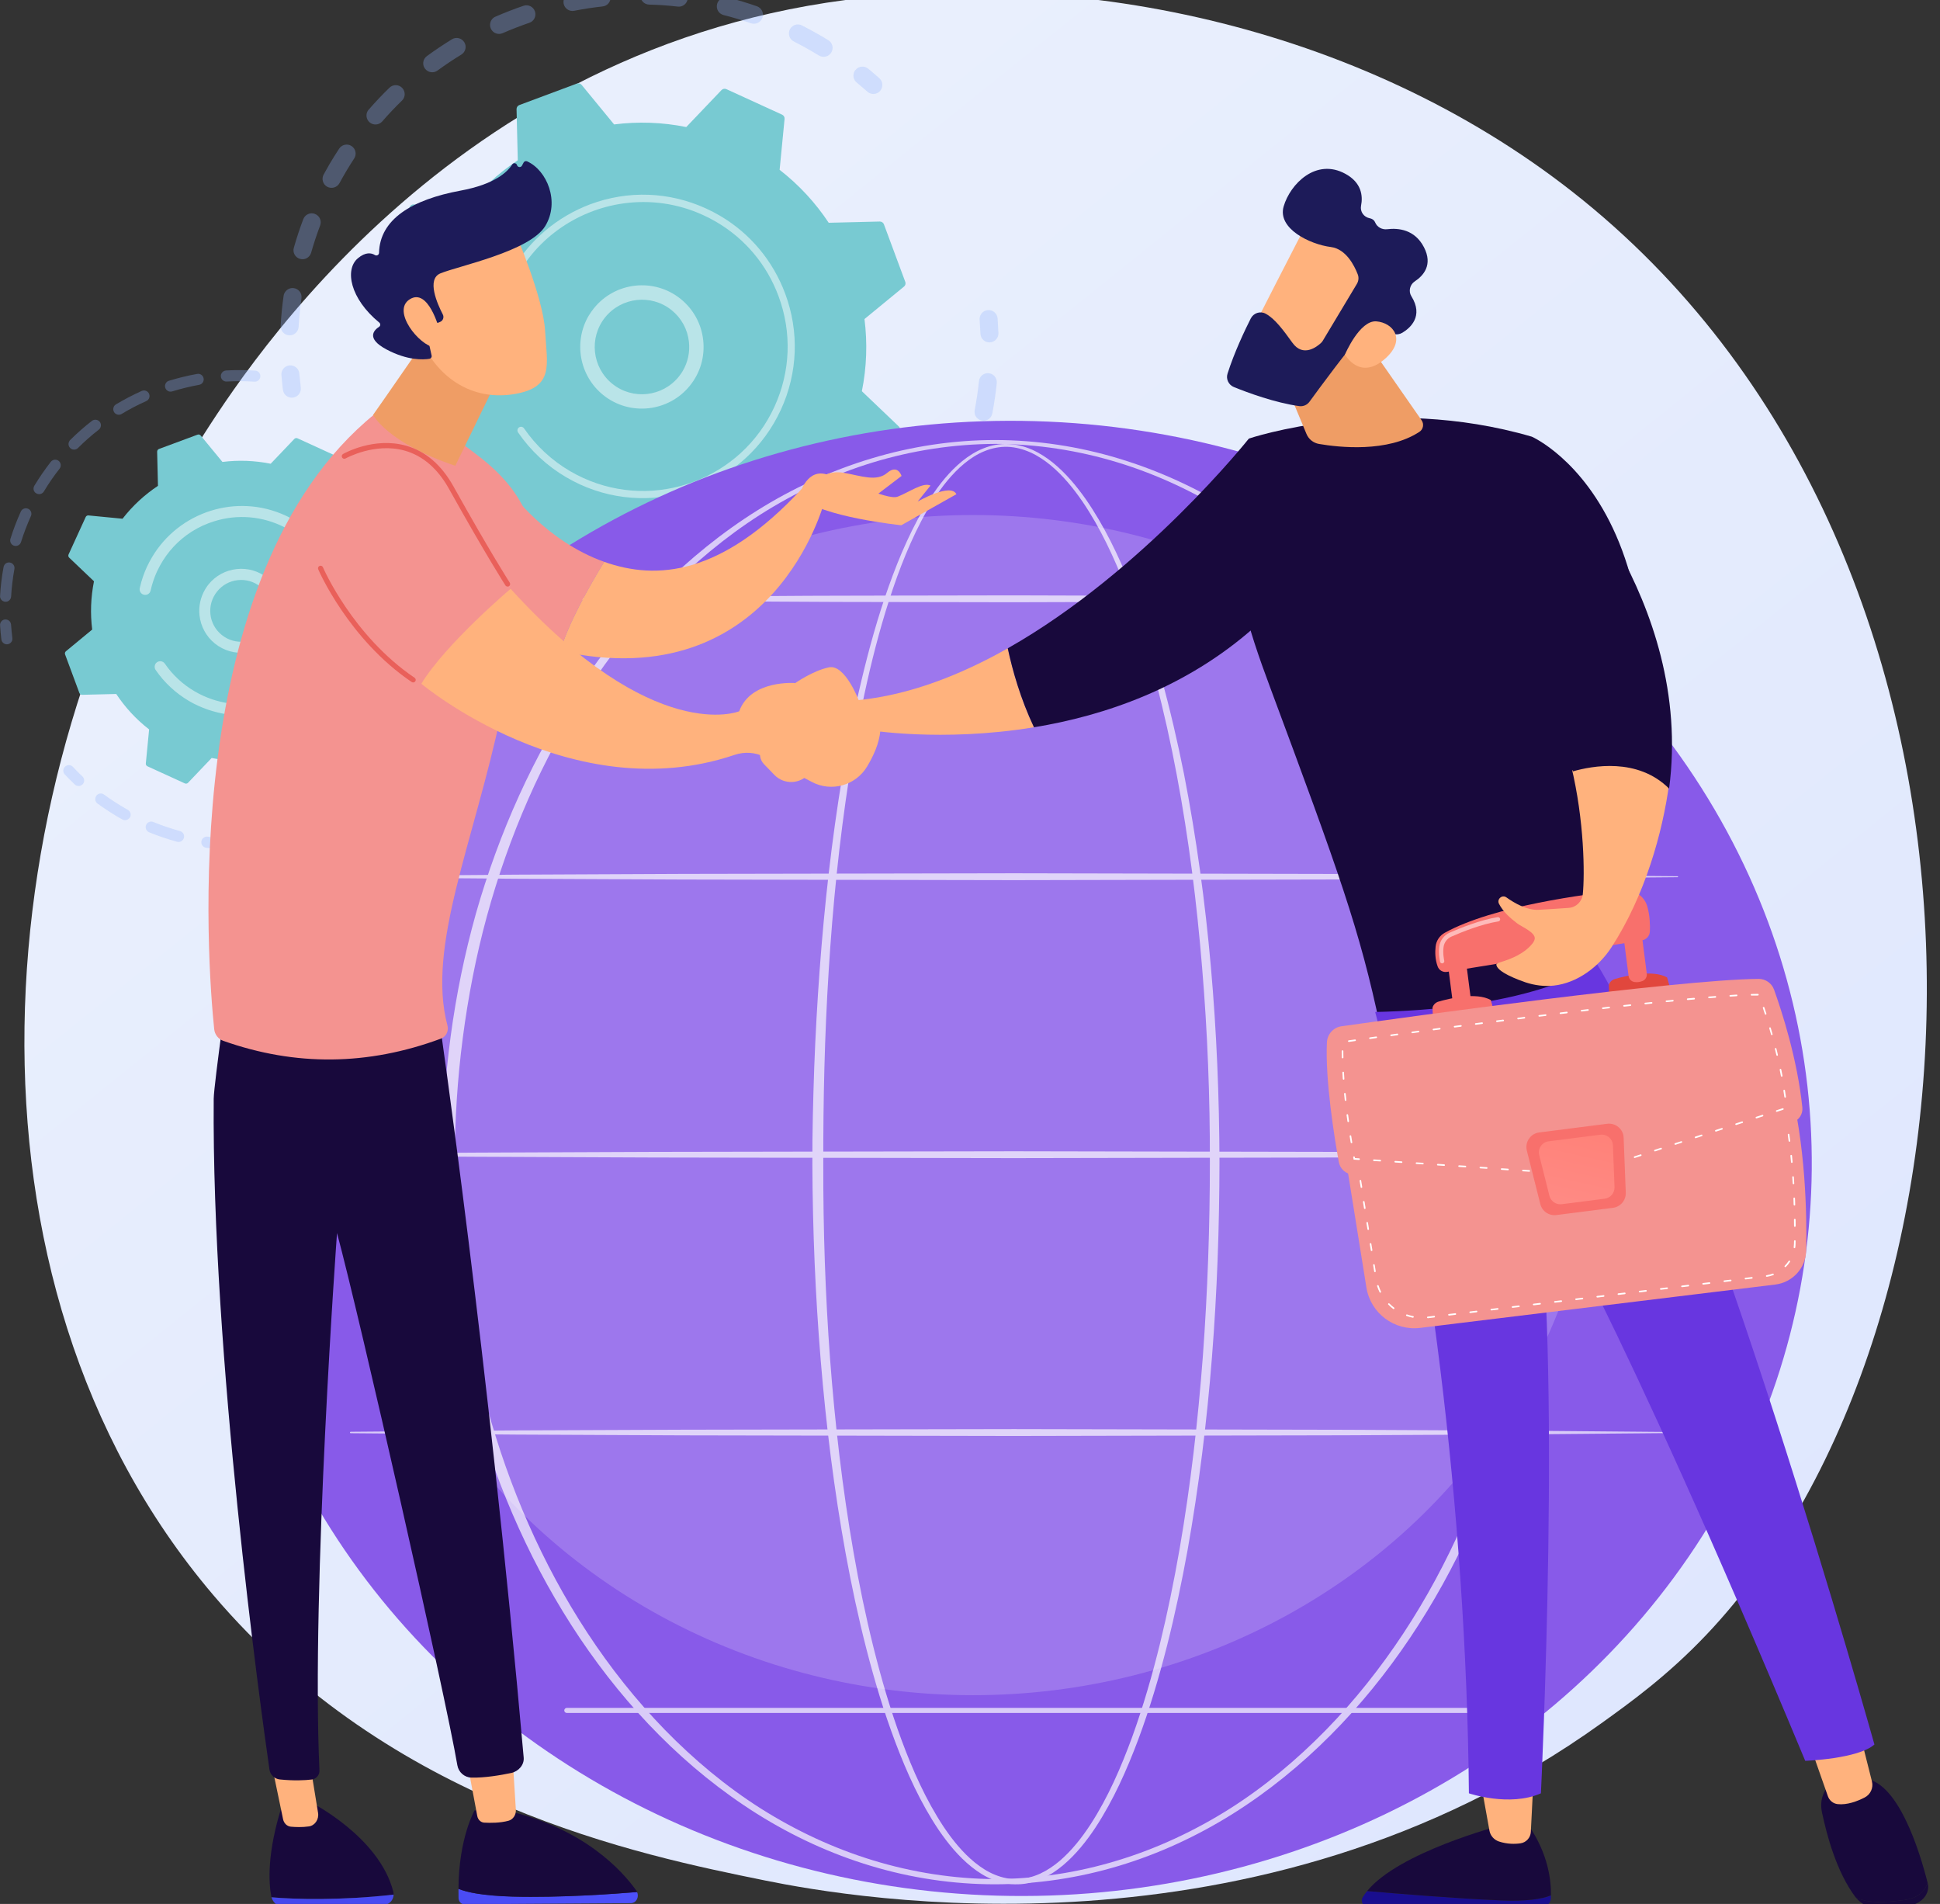<?xml version="1.0" encoding="utf-8"?>
<!-- Generator: Adobe Illustrator 23.1.0, SVG Export Plug-In . SVG Version: 6.00 Build 0)  -->
<svg version="1.1" xmlns="http://www.w3.org/2000/svg" xmlns:xlink="http://www.w3.org/1999/xlink" x="0px" y="0px"
	 viewBox="0 0 2825.8 2772.6" style="enable-background:new 0 0 2825.8 2772.6;" xml:space="preserve">
<rect x="0" y="0" width="2825.8" height="2772.6" fill="#333333" stroke="none"/>
<style type="text/css">
	.st0{display:none;}
	.st1{display:inline;}
	.st2{fill:#FFFFFF;}
	.st3{fill:url(#SVGID_1_);}
	.st4{opacity:0.3;}
	.st5{fill:#91B3FA;}
	.st6{fill:#78CAD2;}
	.st7{fill:#B9E4E8;}
	.st8{fill:#885AE9;}
	.st9{opacity:0.31;fill:#CDBAF6;}
	.st10{opacity:0.68;}
	.st11{fill:#FFB27D;}
	.st12{fill:#18093C;}
	.st13{fill:#EF9D65;}
	.st14{fill:#1D1B59;}
	.st15{fill:url(#SVGID_2_);}
	.st16{fill:#6836E0;}
	.st17{fill:#F49390;}
	.st18{fill:#F8706C;}
	.st19{fill:url(#SVGID_3_);}
	.st20{fill:url(#SVGID_4_);}
	.st21{fill:url(#SVGID_5_);}
	.st22{fill:url(#SVGID_6_);}
	.st23{fill:url(#SVGID_7_);}
	.st24{fill:url(#SVGID_8_);}
	.st25{fill:url(#SVGID_9_);}
	.st26{fill:#BDD0FB;}
	.st27{opacity:0.8;fill:#FFFFFF;}
	.st28{fill:url(#SVGID_10_);}
</style>
<g id="Background" class="st0">
	<g class="st1">
		<g>
			<rect x="-450.7" y="-474.5" class="st2" width="3710" height="3710"/>
		</g>
	</g>
</g>
<g id="Illustration">
	<g>
		<linearGradient id="SVGID_1_" gradientUnits="userSpaceOnUse" x1="3166.921" y1="3594.023" x2="689.673" y2="517.436">
			<stop  offset="0" style="stop-color:#DAE3FE"/>
			<stop  offset="1" style="stop-color:#E9EFFD"/>
		</linearGradient>
		<path class="st3" d="M2485.4,2380.7c-56.9,59.9-110.7,98.5-153.3,129.1c-500,358.8-1091.7,254.2-1217.4,228.7
			c-185.7-37.7-544.6-110.6-804.1-415.8C-82,1861-20.9,1133.6,283.7,653.5c55.7-87.8,349.9-575.3,948-653.5
			c361.9-47.3,783.8,48.1,1089.3,304.1C2962.3,841.4,2916.6,1926.8,2485.4,2380.7z"/>
		<g>
			<g>
				<g class="st4">
					<path class="st5" d="M617.9,906.1c4.3-5.8,12.5-7.1,18.3-2.8c11.3,8.3,23.2,16.3,35.2,23.7c6.1,3.7,8.1,11.7,4.5,17.8
						c0,0.1-0.1,0.1-0.1,0.2c-3.8,6.2-11.8,8.1-18,4.3c-12.7-7.8-25.2-16.2-37.1-24.9c-5.4-4-6.9-11.4-3.5-17.2
						C617.3,906.9,617.6,906.5,617.9,906.1z M732.5,958.9c12.9,5.7,26.2,10.8,39.5,15.4c6.8,2.3,10.5,9.8,8.2,16.6
						c-2.4,6.9-9.8,10.5-16.6,8.2c-14-4.8-28-10.2-41.6-16.2c-6.6-2.9-9.6-10.6-6.7-17.3c0.2-0.5,0.4-0.9,0.7-1.4
						C719.3,958.6,726.4,956.2,732.5,958.9z M838.7,991.9c13.8,2.6,27.9,4.7,42,6.1c7.2,0.7,12.4,7.2,11.7,14.4
						c-0.7,7.2-7.2,12.4-14.4,11.7c-14.8-1.5-29.6-3.7-44.2-6.5c-7.1-1.4-11.8-8.2-10.4-15.3c0.3-1.5,0.8-2.9,1.6-4.2
						C827.6,993.4,833.1,990.8,838.7,991.9z M949.5,1000.2c14.1-0.5,28.3-1.7,42.3-3.4c7.2-0.9,13.7,4.2,14.6,11.4
						c0.9,7.2-4.2,13.7-11.4,14.6c-14.7,1.8-29.7,3-44.5,3.6c-7.2,0.3-13.3-5.4-13.6-12.6c-0.1-2.6,0.6-5,1.8-7.1
						C940.9,1003,944.9,1000.4,949.5,1000.2z M1059.5,983.7c13.6-3.6,27.2-7.9,40.5-12.7c6.8-2.4,14.3,1.1,16.8,7.9
						c2.5,6.8-1.1,14.3-7.9,16.8c-14,5-28.3,9.5-42.6,13.3c-7,1.9-14.2-2.3-16-9.3c-0.9-3.5-0.4-7.1,1.4-10
						C1053.2,986.8,1056,984.6,1059.5,983.7z M1163,943.2c12.5-6.6,24.8-13.7,36.7-21.3c6.1-3.9,14.2-2.1,18.1,4
						c3.9,6.1,2.1,14.2-4,18.1c-12.5,8-25.5,15.5-38.6,22.4c-6.4,3.4-14.3,0.9-17.7-5.5c-2.2-4.2-1.9-9,0.3-12.7
						C1159,946.1,1160.8,944.4,1163,943.2z M1440.2,543.5c7.2,0.7,12.4,7.2,11.7,14.4c-1.5,14.7-3.7,29.6-6.5,44.2
						c-1.4,7.1-8.2,11.8-15.3,10.4c-7.1-1.4-11.8-8.2-10.4-15.3c2.7-13.9,4.8-28,6.2-42c0.2-1.9,0.8-3.7,1.7-5.3
						C1430,545.7,1434.9,543,1440.2,543.5z M1255,880.9c10.7-9.2,21.1-18.9,31-28.9c5.1-5.2,13.4-5.2,18.5-0.2
						c5.2,5.1,5.2,13.3,0.2,18.5c-10.4,10.6-21.4,20.8-32.6,30.5c-5.5,4.7-13.8,4.1-18.5-1.4c-3.7-4.4-4.1-10.5-1.4-15.1
						C1252.9,883,1253.8,881.8,1255,880.9z M1418.5,655.6c6.8,2.3,10.5,9.8,8.2,16.6c-4.8,14-10.3,28-16.2,41.6
						c-2.9,6.6-10.6,9.6-17.3,6.7c-6.6-2.9-9.6-10.6-6.7-17.3c5.7-12.9,10.9-26.2,15.4-39.5c0.3-0.8,0.7-1.6,1.1-2.4
						C1406,656.1,1412.5,653.6,1418.5,655.6z M1330.7,799.5c8.4-11.3,16.4-23.1,23.7-35.1c3.8-6.2,11.9-8.1,18-4.3
						c6.1,3.7,8,11.6,4.4,17.8c0,0.1-0.1,0.2-0.1,0.2c-7.8,12.6-16.2,25.1-25,37c-4.3,5.8-12.5,7-18.3,2.7c-5.4-4-6.9-11.4-3.5-17.1
						C1330.1,800.3,1330.4,799.9,1330.7,799.5z"/>
					<path class="st5" d="M1428.7,458c-1.3,2.2-2,4.9-1.8,7.6c0.5,6.7,0.9,13.6,1.2,20.4c0.3,7.2,6.3,12.9,13.6,12.6
						c7.2-0.3,12.9-6.3,12.6-13.6c-0.3-7.1-0.7-14.4-1.2-21.4c-0.6-7.2-6.9-12.6-14.1-12C1434.6,451.9,1430.8,454.4,1428.7,458z"/>
				</g>
				<g class="st4">
					<path class="st5" d="M1244.9,103.5c-3.2,5.5-2.1,12.6,3,16.7c5.2,4.3,10.4,8.8,15.5,13.3c5.4,4.8,13.7,4.4,18.5-1
						c4.8-5.4,4.4-13.7-1-18.5c-5.3-4.8-10.8-9.5-16.3-14c-5.6-4.6-13.8-3.8-18.4,1.8C1245.6,102.3,1245.2,102.9,1244.9,103.5z"/>
					<path class="st5" d="M494,216.5c4-6.1,12.1-7.8,18.1-3.8c6.1,4,7.7,12.1,3.8,18.1c-7.5,11.5-14.7,23.5-21.4,35.9
						c-3.4,6.3-11.4,8.7-17.8,5.3c-6.4-3.4-8.7-11.4-5.3-17.8c2.9-5.3,5.9-10.6,8.9-15.8C484.7,231,489.3,223.6,494,216.5z
						 M458.7,311.5c6.8,2.6,10.2,10.1,7.6,16.9c-4.9,13-9.3,26.3-13.1,39.6c-2,7-9.2,11-16.2,9c-7-2-11-9.2-9-16.2
						c4-14,8.6-28.1,13.8-41.7c0.3-0.7,0.6-1.4,1-2C445.9,311.7,452.6,309.2,458.7,311.5z M537.1,159.6c9.6-11,19.7-21.7,30.2-31.9
						c5.2-5,13.5-4.9,18.5,0.3c5,5.2,4.9,13.5-0.3,18.5c-10,9.7-19.6,19.8-28.7,30.3c-4.8,5.5-13,6-18.5,1.3
						c-4.8-4.2-5.8-11.2-2.7-16.5C536,160.9,536.5,160.2,537.1,159.6z M428,419.6c7.2,1,12.2,7.6,11.1,14.8
						c-1.9,13.7-3.3,27.7-4.1,41.5c-0.4,7.2-6.6,12.8-13.8,12.4c-7.2-0.4-12.8-6.6-12.4-13.8c0.8-14.6,2.2-29.3,4.3-43.7
						c0.2-1.7,0.8-3.4,1.7-4.8C417.5,421.5,422.6,418.8,428,419.6z M621.8,81.7c11.7-8.6,24-16.8,36.5-24.5c6.2-3.8,14.2-1.8,18,4.3
						c3.8,6.2,1.8,14.2-4.3,18c-11.8,7.2-23.5,15-34.7,23.2c-5.8,4.3-14,3-18.3-2.8c-3.2-4.3-3.3-10-0.7-14.4
						C619.1,84.1,620.3,82.8,621.8,81.7z M721.6,24.3c13.4-5.8,27.2-11.2,41-15.9c6.8-2.3,14.3,1.3,16.6,8.2
						c2.3,6.9-1.3,14.3-8.2,16.6c-13.1,4.5-26.2,9.6-38.9,15.1c-6.6,2.9-14.3-0.1-17.2-6.8c-1.7-4-1.3-8.4,0.7-11.9
						C716.9,27.4,718.9,25.4,721.6,24.3z M831.5-10c14.3-2.8,29-5,43.4-6.6c7.2-0.8,13.7,4.4,14.4,11.6c0.8,7.2-4.4,13.7-11.6,14.4
						c-13.8,1.5-27.7,3.6-41.3,6.3c-7.1,1.4-14-3.2-15.4-10.3c-0.6-3.3,0-6.5,1.6-9.1C824.5-6.9,827.7-9.3,831.5-10z M946.3-19.5
						c14.6,0.4,29.4,1.4,43.9,3.1c7.2,0.8,12.4,7.3,11.5,14.5c-0.8,7.2-7.3,12.4-14.5,11.5C973.4,8,959.4,7,945.5,6.7
						c-7.2-0.2-12.9-6.2-12.7-13.5c0.1-2.3,0.7-4.4,1.8-6.3C936.9-17,941.3-19.7,946.3-19.5z M1060.4-3.6
						c14.1,3.6,28.3,7.9,42.1,12.7c6.8,2.4,10.5,9.8,8.1,16.7c-2.4,6.8-9.8,10.4-16.7,8.1c-13.1-4.6-26.5-8.6-40-12
						c-7-1.8-11.2-8.9-9.4-15.9c0.3-1.2,0.8-2.4,1.4-3.4C1048.7-2.4,1054.6-5,1060.4-3.6z M1168.1,37c9.6,4.9,19.1,10.1,28.4,15.5
						c3.3,2,6.7,4,10,6c6.2,3.8,8.2,11.9,4.3,18c-3.8,6.2-11.9,8.1-18,4.3c-3.1-1.9-6.3-3.8-9.5-5.7c-8.8-5.2-17.9-10.1-27-14.7
						c-6.5-3.3-9-11.2-5.8-17.6c0.1-0.2,0.3-0.5,0.4-0.7C1154.4,36.1,1161.9,33.9,1168.1,37z"/>
					<path class="st5" d="M411.7,538.5c-1.3,2.2-2,4.9-1.8,7.7c0.6,7.1,1.3,14.3,2.2,21.4c0.9,7.2,7.4,12.3,14.6,11.4
						c7.2-0.9,12.3-7.4,11.4-14.6c-0.8-6.8-1.5-13.6-2.1-20.3c-0.6-7.2-6.9-12.6-14.1-12C417.5,532.4,413.8,535,411.7,538.5z"/>
				</g>
				<g>
					<path class="st6" d="M582.8,683.9c0.9,2.4,3.3,4,5.9,4l74.5-1.8c19.2,29,43.2,55.1,71.5,77.1l-7.2,74.1
						c-0.3,2.6,1.2,5.1,3.5,6.2l81.3,37.2c2.4,1.1,5.2,0.5,7-1.3l51.4-53.9c35.1,7.1,70.6,8.2,105.1,3.8l47.3,57.6
						c1.7,2,4.4,2.8,6.9,1.8l83.8-31.1c2.4-0.9,4-3.3,4-5.9l-1.8-74.5c29-19.2,55.1-43.2,77.1-71.5l74.1,7.2
						c2.6,0.3,5.1-1.2,6.2-3.5l37.2-81.3c1.1-2.4,0.5-5.2-1.3-7l-53.9-51.4c7.1-35.1,8.2-70.6,3.8-105.1l57.6-47.3
						c2-1.7,2.8-4.4,1.8-6.9l-31.1-83.8c-0.9-2.4-3.3-4-5.9-4l-74.5,1.8c-19.2-29-43.2-55.1-71.5-77.1l7.2-74.1
						c0.3-2.6-1.2-5.1-3.5-6.2l-81.3-37.2c-2.4-1.1-5.2-0.5-7,1.3l-51.4,53.9c-35.1-7.1-70.6-8.2-105.1-3.8l-47.3-57.6
						c-1.7-2-4.4-2.8-6.9-1.9L756.4,153c-2.4,0.9-4,3.3-4,5.9l1.8,74.5c-29,19.2-55.1,43.2-77.1,71.5l-74.1-7.2
						c-2.6-0.3-5.1,1.2-6.2,3.5l-37.2,81.3c-1.1,2.4-0.5,5.2,1.3,7l53.9,51.4c-7.1,35.1-8.2,70.6-3.8,105.1l-57.6,47.3
						c-2,1.7-2.8,4.4-1.9,6.9L582.8,683.9z"/>
					<g>
						<path class="st7" d="M865,449c31-38.6,87.7-44.8,126.3-13.8c18.7,15,30.4,36.4,33,60.3c2.6,23.8-4.2,47.3-19.3,66
							c-31,38.6-87.7,44.8-126.3,13.8c-35.1-28.2-43.4-77.7-21.3-115.4C859.7,456.1,862.2,452.5,865,449z M1003.5,497.8
							c-2-18.3-11-34.7-25.3-46.2c-29.6-23.8-73-19-96.8,10.6c-23.8,29.6-19,73,10.6,96.8c29.6,23.8,73,19,96.8-10.6
							c2.2-2.7,4.1-5.5,5.8-8.4C1002,527.3,1005.1,512.7,1003.5,497.8z"/>
					</g>
					<path class="st7" d="M746.5,392.6c-3.8,6.5-7.3,13.2-10.5,20.1l0,0c-1,2.2-2,4.4-2.9,6.6c-4.6,10.9-8.3,22.2-11.1,33.6
						c0,0.2-0.1,0.3-0.1,0.5c-0.1,0.4-0.2,0.9-0.3,1.3c-0.2,0.9-0.4,1.7-0.6,2.6c-0.5,2.3,0.6,4.5,2.5,5.6c0.5,0.3,1,0.5,1.5,0.6
						c2.8,0.6,5.6-1.2,6.2-4c3.2-14.5,8-28.8,14.3-42.5c31-67.8,93.8-111.2,162.7-120.8c38.3-5.3,78.5-0.2,116.2,17.1
						c6.6,3,13,6.4,19.2,10c41.6,24.4,73.4,62.1,90.4,108c19.6,52.7,17.5,109.8-5.9,160.9c-48.3,105.5-173.4,152-278.9,103.7
						c-6.5-3-12.8-6.3-19-9.9c-26.6-15.6-49.4-36.8-66.9-62.2c-0.5-0.7-1-1.2-1.7-1.6c-1.7-1-3.9-1-5.6,0.2c-2.4,1.6-3,4.9-1.4,7.3
						c18.3,26.7,42.3,49,70.2,65.3c6.4,3.8,13.1,7.2,19.9,10.4c110.7,50.7,242.1,1.8,292.8-108.9c24.6-53.6,26.8-113.6,6.2-168.9
						c-17.9-48.1-51.2-87.7-94.9-113.4c-6.5-3.8-13.2-7.3-20.2-10.5c-53.6-24.6-113.6-26.8-168.9-6.2
						C811.8,315.6,772.2,348.9,746.5,392.6z"/>
				</g>
			</g>
			<g>
				<g class="st4">
					<path class="st5" d="M93.3,1118.2c-1.8,3-1.4,7,1.1,9.6c4.7,5,9.6,9.9,14.6,14.6c3.2,3.1,8.4,2.9,11.4-0.3
						c3.1-3.2,2.9-8.4-0.3-11.4c-4.8-4.5-9.5-9.2-13.9-14c-3.1-3.3-8.2-3.4-11.4-0.3C94.1,1117,93.6,1117.6,93.3,1118.2z"/>
					<path class="st5" d="M140.3,1158.8c2.6-3.6,7.7-4.4,11.3-1.7c9.1,6.7,18.6,12.9,28.4,18.6c2.1,1.2,4.1,2.4,6.2,3.6
						c3.9,2.2,5.3,7.1,3.1,11c-2.2,3.6-7.1,5.3-11,3.1c-2.2-1.2-4.4-2.5-6.5-3.7c-10.2-6-20.2-12.6-29.7-19.5
						c-3.4-2.5-4.3-7.1-2.2-10.6C140,1159.2,140.2,1159,140.3,1158.8z M223.3,1197c12.7,5.2,25.7,9.6,38.9,13.2
						c4.3,1.2,6.9,5.6,5.7,9.9c-1.2,4.3-5.6,6.9-9.9,5.7c-13.8-3.7-27.5-8.4-40.8-13.8c-4.1-1.7-6.1-6.4-4.4-10.6
						c0.1-0.4,0.3-0.7,0.5-1C215.2,1197,219.5,1195.5,223.3,1197z M302.4,1218.4c13.5,1.9,27.3,3,41,3.2c4.5,0.1,8,3.8,8,8.2
						c-0.1,4.5-3.7,8-8.2,8c-14.3-0.2-28.8-1.4-43-3.3c-4.4-0.6-7.5-4.7-6.9-9.1c0.2-1.1,0.5-2.1,1-3
						C295.9,1219.6,299.1,1218,302.4,1218.4z M384.4,1219.7c13.6-1.5,27.2-3.8,40.5-6.9c4.4-1,8.7,1.7,9.7,6c1,4.3-1.7,8.7-6,9.7
						c-13.9,3.3-28.2,5.7-42.5,7.3c-4.4,0.5-8.4-2.7-8.9-7.2c-0.2-1.8,0.2-3.5,1.1-5C379.5,1221.5,381.8,1220,384.4,1219.7z
						 M464.2,1201c12.8-4.7,25.5-10.3,37.6-16.5c4-2,8.8-0.5,10.9,3.5c2,4,0.5,8.9-3.5,10.9c-12.7,6.6-26,12.4-39.4,17.3
						c-4.2,1.5-8.8-0.6-10.4-4.8c-0.9-2.4-0.6-4.9,0.6-6.9C461,1202.9,462.4,1201.6,464.2,1201z M537.1,1163.4
						c11.3-7.7,22.2-16.2,32.4-25.2c3.3-3,8.5-2.6,11.4,0.7c3,3.3,2.6,8.4-0.7,11.4c-10.7,9.5-22.1,18.4-34,26.4
						c-3.7,2.5-8.7,1.6-11.2-2.1c-1.8-2.7-1.8-6-0.3-8.7C535.3,1165,536.1,1164.1,537.1,1163.4z M598.5,1109.2
						c9-10.2,17.5-21.1,25.2-32.4c2.5-3.7,7.6-4.6,11.2-2.1c3.7,2.5,4.6,7.5,2.1,11.2c-8.1,11.8-17,23.3-26.5,34
						c-3,3.3-8.1,3.7-11.4,0.7c-2.9-2.6-3.5-6.9-1.6-10.1C597.9,1110,598.2,1109.6,598.5,1109.2z M671.8,999.1
						c4.2,1.6,6.3,6.2,4.8,10.4c-4.3,11.6-9.3,23.2-14.9,34.3c-0.8,1.7-1.7,3.4-2.6,5.1c-1.9,4-6.9,5.5-10.9,3.5
						c-4-2.1-5.5-6.9-3.5-10.9c0.8-1.6,1.6-3.2,2.4-4.8c5.3-10.7,10.1-21.7,14.2-32.8c0.2-0.5,0.4-0.9,0.6-1.3
						C664,999.3,668.1,997.8,671.8,999.1z"/>
				</g>
				<g class="st4">
					<path class="st5" d="M50,707.4c7.3-12.1,15.4-23.8,24-34.9c2.8-3.5,7.8-4.1,11.4-1.4c3.5,2.8,4.1,7.8,1.4,11.4
						c-8.3,10.5-16,21.7-22.9,33.2c-2.3,3.8-7.3,5.1-11.1,2.7C48.9,716.3,47.7,711.3,50,707.4C49.9,707.5,49.9,707.5,50,707.4z
						 M41,740.9c4.1,1.8,5.9,6.6,4,10.7c-5.5,12.3-10.4,25-14.4,37.8c-1.3,4.2-5.9,6.6-10.1,5.3c-4.3-1.3-6.6-5.9-5.3-10.1
						c4.2-13.4,9.3-26.8,15.1-39.6c0.1-0.3,0.3-0.5,0.4-0.8C32.7,740.7,37.2,739.2,41,740.9z M102.1,640.9c10-10,20.7-19.4,31.8-28
						c3.5-2.7,8.6-2.1,11.4,1.4c2.8,3.5,2.1,8.6-1.4,11.4c-10.6,8.2-20.8,17.2-30.3,26.7c-3.2,3.2-8.3,3.1-11.4,0
						c-2.7-2.7-3.1-6.7-1.3-9.8C101.2,641.9,101.6,641.4,102.1,640.9z M14.5,819.2c4.4,0.8,7.3,5,6.5,9.4c-2.4,13.2-4,26.7-4.8,40.1
						c-0.3,4.5-4.1,7.9-8.5,7.6c-4.5-0.3-7.9-4.1-7.6-8.5c0.8-14.1,2.5-28.2,5.1-42.1c0.2-1,0.5-1.8,1-2.6
						C7.7,820.2,11,818.6,14.5,819.2z M168.8,588.9c12.1-7.2,24.7-13.8,37.6-19.6c4.1-1.8,8.9,0,10.7,4.1c1.8,4.1,0,8.9-4.1,10.7
						c-12.3,5.5-24.3,11.7-35.8,18.7c-3.8,2.3-8.8,1.1-11.1-2.8c-1.6-2.6-1.5-5.8,0-8.3C166.7,590.6,167.6,589.6,168.8,588.9z
						 M246,554.5c13.5-4.1,27.3-7.5,41.2-10c4.4-0.8,8.6,2.1,9.4,6.5c0.8,4.4-2.1,8.6-6.5,9.4c-13.2,2.4-26.4,5.6-39.3,9.6
						c-4.3,1.3-8.8-1.1-10.1-5.4c-0.7-2.3-0.4-4.6,0.8-6.5C242.4,556.4,244,555.1,246,554.5z M329.3,539.5
						c14.1-0.8,28.4-0.7,42.4,0.2c4.5,0.3,7.8,4.1,7.5,8.6c-0.3,4.5-4.1,7.8-8.6,7.5c-13.4-0.9-27-0.9-40.4-0.2
						c-4.5,0.3-8.3-3.2-8.5-7.6c-0.1-1.7,0.3-3.2,1.1-4.5C324.1,541.2,326.5,539.7,329.3,539.5z"/>
					<path class="st5" d="M1.2,906c-0.8,1.3-1.2,2.9-1.1,4.6c0.4,6.9,1.1,13.8,1.9,20.6c0.6,4.4,4.6,7.6,9,7c4.4-0.6,7.6-4.6,7-9
						c-0.8-6.4-1.4-13.1-1.9-19.6c-0.3-4.5-4.1-7.8-8.6-7.5C4.9,902.1,2.5,903.7,1.2,906z"/>
				</g>
				<g>
					<path class="st6" d="M115.6,1009.1c0.6,1.6,2.2,2.7,3.9,2.7l49.8-1.2c12.9,19.4,28.9,36.9,47.9,51.6l-4.8,49.6
						c-0.2,1.7,0.8,3.4,2.4,4.1l54.4,24.9c1.6,0.7,3.5,0.4,4.7-0.9l34.4-36.1c23.5,4.7,47.2,5.5,70.3,2.6l31.7,38.5
						c1.1,1.4,3,1.8,4.6,1.2l56.1-20.8c1.6-0.6,2.7-2.2,2.7-3.9l-1.2-49.8c19.4-12.9,36.9-28.9,51.6-47.9l49.6,4.8
						c1.7,0.2,3.4-0.8,4.1-2.4l24.9-54.4c0.7-1.6,0.4-3.5-0.9-4.7l-36.1-34.4c4.7-23.5,5.5-47.2,2.6-70.3l38.5-31.7
						c1.3-1.1,1.8-3,1.2-4.6L587,770c-0.6-1.6-2.2-2.7-3.9-2.7l-49.8,1.2c-12.9-19.4-28.9-36.9-47.9-51.6l4.8-49.6
						c0.2-1.7-0.8-3.4-2.4-4.1l-54.4-24.9c-1.6-0.7-3.5-0.4-4.7,0.9l-34.4,36.1c-23.5-4.7-47.2-5.5-70.3-2.6l-31.7-38.5
						c-1.1-1.4-3-1.8-4.6-1.2l-56.1,20.8c-1.6,0.6-2.7,2.2-2.7,3.9l1.2,49.8c-19.4,12.9-36.9,28.9-51.6,47.9l-49.6-4.8
						c-1.7-0.2-3.4,0.8-4.1,2.4l-24.9,54.4c-0.7,1.6-0.4,3.5,0.9,4.7l36.1,34.4c-4.7,23.5-5.5,47.2-2.6,70.3L96,948.4
						c-1.3,1.1-1.8,3-1.2,4.6L115.6,1009.1z"/>
					<g>
						<path class="st7" d="M303.6,851.2c10.2-12.7,24.8-20.7,41.1-22.5c16.2-1.8,32.2,2.9,45,13.1c26.3,21.1,30.5,59.7,9.4,86
							c-21.1,26.3-59.7,30.5-86,9.4c-12.7-10.2-20.7-24.8-22.5-41.1c-1.4-13.2,1.4-26.2,8-37.5C300,856.1,301.7,853.6,303.6,851.2z
							 M379.5,854.5c-9.4-7.5-21.1-11-33.1-9.7c-11.9,1.3-22.7,7.2-30.2,16.6l0,0c-7.5,9.4-11,21.1-9.7,33.1
							c1.3,11.9,7.2,22.7,16.6,30.2c19.3,15.5,47.7,12.4,63.3-6.9c1.4-1.7,2.6-3.6,3.8-5.4C401.3,893.4,397.1,868.6,379.5,854.5z"/>
					</g>
					<path class="st7" d="M221.1,812c-2.6,4.4-5,9-7.2,13.7c-4.3,9.4-7.7,19.3-10,29.4c-0.1,0.5-0.2,0.9-0.3,1.4
						c-0.8,3.5,0.9,7,3.8,8.7c0.7,0.4,1.5,0.7,2.4,0.9c4.4,1,8.7-1.8,9.6-6.2c2.1-9.4,5.2-18.7,9.2-27.5l0,0c0.2-0.5,0.4-1,0.7-1.4
						c9.8-20.8,24.3-38.3,42.3-51.6c9.8-7.2,20.6-13.1,32.2-17.5c0.1,0,0.2-0.1,0.3-0.1c0.3-0.1,0.6-0.2,0.9-0.3
						c34.1-12.7,71.1-11.3,104.2,3.8c4.3,2,8.4,4.1,12.4,6.5c27,15.8,47.5,40.2,58.5,69.9c12.7,34.1,11.3,71.1-3.8,104.2
						c-15.2,33.1-42.3,58.3-76.4,71c-34.1,12.7-71.1,11.3-104.2-3.8c-4.2-1.9-8.3-4.1-12.3-6.4c-17.2-10.1-32-23.8-43.3-40.3
						c-0.7-1-1.6-1.8-2.6-2.4c-2.6-1.5-6-1.5-8.7,0.3c-3.7,2.5-4.6,7.6-2.1,11.3c12.6,18.4,29.2,33.8,48.4,45.1
						c4.4,2.6,9,5,13.7,7.1c37,16.9,78.4,18.5,116.6,4.3c38.1-14.2,68.5-42.3,85.4-79.4c17-37,18.5-78.4,4.3-116.6
						c-12.3-33.2-35.3-60.5-65.5-78.2c-4.5-2.6-9.1-5-13.9-7.2C344.3,717.8,260.2,745.4,221.1,812z"/>
				</g>
			</g>
		</g>
		<g>
			
				<ellipse transform="matrix(4.385825e-02 -0.999 0.999 4.385825e-02 -269.989 3091.546)" class="st8" cx="1480.1" cy="1686.8" rx="1074" ry="1159.2"/>
			<ellipse class="st9" cx="1417.4" cy="1609.3" rx="909.6" ry="859.3"/>
			<g class="st10">
				<path class="st2" d="M1776.3,1692c-0.3,189.4-13.3,379.2-46.6,566c-8.5,46.6-18.2,93.1-29.9,139c-11.7,46-25.2,91.5-41.8,136.1
					c-16.7,44.4-36.1,88.2-62.3,128.2c-13.2,19.9-28.3,38.9-46.8,54.6c-9.3,7.8-19.4,14.7-30.6,19.7c-11.2,5-23.4,8.2-35.7,8.4
					c-12.4,0.4-24.8-2.1-36.1-6.6c-11.4-4.5-21.8-11.1-31.3-18.7c-19-15.2-34.3-34-47.8-53.7c-26.7-39.7-46.4-83.4-63.2-127.8
					c-16.8-44.5-30.4-90-42.2-135.9c-11.8-45.9-21.7-92.4-30.2-139c-17-93.3-28.6-187.5-36.4-281.9c-7.8-94.5-11.7-189.2-12.1-284
					c-0.2-47.4,1.1-94.7,2.7-142.1c1.8-47.3,4.4-94.6,7.9-141.9c7-94.5,17.5-188.7,33-282.2c7.8-46.7,16.9-93.3,27.9-139.4
					c11-46.1,23.7-91.9,39.6-136.6c8-22.4,16.6-44.5,26.6-66.1c9.9-21.6,21-42.7,34-62.7c13.1-19.9,28.1-38.9,46.7-54
					c9.3-7.5,19.6-14.1,30.9-18.5c11.2-4.5,23.4-6.8,35.5-6.3c12.1,0.3,24.1,3.4,35.1,8.2c11,4.9,21.2,11.5,30.5,19
					c18.6,15.1,34.1,33.7,47.8,53.1c27.2,39.2,47.7,82.4,65.5,126.3c17.6,44.1,32.2,89.3,44.9,135c12.6,45.7,23.3,91.9,32.6,138.4
					C1760.8,1312.7,1775.7,1502.6,1776.3,1692z M1762.3,1692c0.2-94.4-3.4-188.8-11.3-282.8c-7.7-94-19.4-187.8-36.9-280.6
					c-8.7-46.4-18.9-92.5-30.9-138.1C1671,945,1657,899.9,1640,855.9c-17.2-43.8-37-86.9-63.4-125.7c-13.3-19.3-28.2-37.6-46.2-52.6
					c-9-7.4-18.7-13.9-29.3-18.7c-10.5-4.7-21.9-7.8-33.4-8.2c-11.5-0.4-23.1,2-33.7,6.3c-10.7,4.3-20.5,10.7-29.5,18.1
					c-17.9,14.9-32.5,33.6-45.1,53.3c-12.6,19.8-23.3,40.8-32.9,62.3c-9.6,21.5-18,43.5-25.6,65.8c-15.2,44.6-27.4,90.2-37.8,136.2
					c-10.4,46-18.9,92.4-26.2,139.1c-14.5,93.3-23.9,187.3-29.8,281.5c-6,94.2-8.1,188.7-7.9,283c-0.2,94.4,2.9,188.8,9.9,282.9
					c7.1,94.1,17.9,188,34.1,280.9c8.1,46.5,17.6,92.7,29,138.4c11.4,45.7,24.6,91,40.9,135.2c16.3,44,35.5,87.4,61.3,126.4
					c13,19.4,27.8,37.7,45.7,52.3c9,7.2,18.7,13.5,29.2,17.7c10.5,4.3,21.8,6.7,33.1,6.3c11.3-0.3,22.4-3.3,32.8-8
					c10.3-4.8,19.9-11.3,28.7-18.8c17.5-15.1,32-33.6,44.8-53.2c25.4-39.3,44.2-82.8,60.4-126.9c16-44.2,29.1-89.6,40.4-135.4
					c11.2-45.8,20.6-92,28.7-138.5c16.1-93,26.8-186.8,33.9-280.9C1759,1880.8,1762.3,1786.4,1762.3,1692z"/>
				<path class="st2" d="M2254.1,1692c-0.7,122-16.3,244-49,361.6c-33.2,117.4-83.3,230.3-151.3,331.6
					c-34,50.6-72.5,98.3-115.6,141.5c-43,43.2-90.6,82-142.3,114.5c-51.7,32.4-107.5,58.3-166,75.9
					c-58.4,17.6-119.4,26.8-180.4,26.9c-61,0-122-9.1-180.5-26.7c-58.5-17.5-114.4-43.4-166.1-75.8
					c-51.7-32.5-99.4-71.2-142.4-114.4c-43.1-43.2-81.7-90.9-115.8-141.5c-68.1-101.4-118.3-214.3-151.7-331.7
					c-16.4-58.8-28.6-118.8-36.7-179.3c-8-60.5-12.1-121.6-12.4-182.6c0.3-61.1,4.4-122.1,12.5-182.6
					c8.1-60.5,20.4-120.5,36.9-179.3c33.5-117.4,83.7-230.2,151.9-331.5c34.1-50.6,72.7-98.2,115.8-141.3
					c43.1-43.1,90.7-81.9,142.4-114.2c51.7-32.3,107.6-58,166-75.5c58.3-17.6,119.2-26.8,180.2-26.8c61,0.1,121.8,9.3,180.2,27
					c58.3,17.6,114.2,43.3,165.8,75.6c51.6,32.4,99.2,71.2,142.2,114.3c43,43.2,81.6,90.8,115.6,141.4
					c68,101.3,118.2,214.1,151.5,331.4C2237.6,1448,2253.4,1570,2254.1,1692z M2238,1692c-0.2-120.6-15.2-241.3-47-357.7
					c-32-116.2-80.2-228.4-146.5-329.4c-33.1-50.4-70.8-97.9-112.9-141.1c-42.2-43.1-88.8-82.1-139.7-114.6
					c-51-32.2-106.1-58.2-163.9-75.8c-57.7-17.6-118-26.8-178.4-27c-60.4,0.3-120.7,9.5-178.4,27.1
					c-57.7,17.6-112.8,43.6-163.7,75.9c-50.9,32.5-97.4,71.5-139.5,114.6c-42.1,43.2-79.7,90.7-112.7,141.1
					c-66.2,100.9-114.3,213.1-146.1,329.2c-15.9,58.2-27.3,117.5-35.1,177.2c-7.8,59.7-11.6,120-11.8,180.3
					c0.2,60.3,4.1,120.5,11.9,180.2c7.8,59.7,19.4,119,35.3,177.1c31.9,116.1,80.1,228.2,146.3,329c33.1,50.4,70.7,97.8,112.7,141
					c42.1,43.1,88.6,82.1,139.5,114.4c50.9,32.2,106,58,163.6,75.6c57.6,17.6,117.8,27,178.1,27.3c60.3-0.3,120.5-9.5,178.1-27.1
					c57.7-17.5,112.7-43.3,163.7-75.5c50.9-32.3,97.5-71.3,139.7-114.4c42.2-43.1,79.8-90.6,113-140.9
					c66.4-100.8,114.6-212.9,146.7-329.1C2222.7,1933.3,2237.8,1812.6,2238,1692z"/>
				<path class="st2" d="M510.8,1275.7l241.6-2l241.6-1.1l483.2-0.9l483.2,1l241.6,1.2l241.6,2.1c0.4,0,0.7,0.3,0.7,0.7
					c0,0.4-0.3,0.7-0.7,0.7l-241.6,2.1l-241.6,1.2l-483.2,1l-483.2-0.9l-241.6-1.1l-241.6-2c-0.6,0-1.1-0.5-1-1.1
					C509.7,1276.2,510.2,1275.7,510.8,1275.7z"/>
				<path class="st2" d="M791.1,871c57.2-0.9,114.4-1.3,171.5-2l171.5-1.1c57.2-0.5,114.4-0.4,171.5-0.6l171.5-0.3l343.1,1
					l171.5,1.2c57.2,0.7,114.4,1.1,171.5,2.1c0.4,0,0.7,0.3,0.7,0.7c0,0.4-0.3,0.7-0.7,0.7c-57.2,1-114.4,1.4-171.5,2.1l-171.5,1.2
					l-343.1,1l-171.5-0.3c-57.2-0.1-114.4-0.1-171.5-0.6l-171.5-1.1c-57.2-0.7-114.4-1-171.5-2c-0.6,0-1-0.5-1-1.1
					C790,871.5,790.5,871,791.1,871z"/>
				<path class="st2" d="M426.8,1680.4l262.6-1.9l262.6-1.1l525.2-0.9l525.2,1l262.6,1.2l262.6,2.1c0.4,0,0.7,0.3,0.7,0.7
					c0,0.4-0.3,0.7-0.7,0.7l-262.6,2.1l-262.6,1.2l-525.2,1l-525.2-0.9l-262.6-1.1l-262.6-1.9c-0.6,0-1.1-0.5-1-1.1
					C425.8,1680.8,426.2,1680.4,426.8,1680.4z"/>
				<path class="st2" d="M510.8,2085l241.6-2L994,2082l483.2-0.9l483.2,1l241.6,1.2l241.6,2.1c0.4,0,0.7,0.3,0.7,0.7
					c0,0.4-0.3,0.7-0.7,0.7l-241.6,2.1l-241.6,1.2l-483.2,1l-483.2-0.9l-241.6-1.1l-241.6-2c-0.6,0-1.1-0.5-1-1.1
					C509.7,2085.5,510.2,2085,510.8,2085z"/>
				<path class="st2" d="M2197.9,2494.5H825.6c-2,0-3.7-1.7-3.7-3.7c0-2,1.7-3.7,3.7-3.7h1372.3c2,0,3.7,1.7,3.7,3.7
					C2201.6,2492.8,2200,2494.5,2197.9,2494.5z"/>
			</g>
		</g>
		<g>
			<path class="st11" d="M1191.5,1091.9c0,0-58.1-38.1-66.2-29.3c-2.9,3.1-9.6,13.8-15.8,25.4c-4.4,8.2-3,18.3,3.4,24.9l15,15.5
				c14.3,14.8,38.4,13.7,51-2.5C1185.3,1117.7,1190.4,1106.6,1191.5,1091.9z"/>
			<g>
				<g>
					<path class="st11" d="M1250.7,1019.5c0,0-19.9-52.5-43.2-47.7c-23.3,4.8-48.8,22.7-48.8,22.7l-37.4,50.6c0,0,105,41.4,142,17.7
						c0,0,107.3,18.5,242.8-3.7c-19.6-41.4-31.3-82.9-38.2-115C1399.3,982.9,1325.4,1011.9,1250.7,1019.5z"/>
					<path class="st12" d="M1819,638.8c0,0-153.6,193.5-351.1,305.3c6.9,32.2,18.6,73.6,38.2,115c102.5-16.8,221.1-56.9,321.6-146.1
						L1819,638.8z"/>
				</g>
				<path class="st12" d="M2010.6,1496.3c-30-142.7-60.1-225.3-160.7-495.8c-31.7-85.1-60.4-171.2-46.5-261l15.6-100.8
					c0,0,195.5-66.1,412.2-2.8c0,0,295.6,128.4,94.8,762.7C2235.5,1499.9,2129.6,1528.8,2010.6,1496.3z"/>
				<path class="st13" d="M1852.3,510.1l50.7,121.8c3.2,7.7,10.1,13.2,18.3,14.6c29.2,5,99.9,12.8,146.3-17.7
					c5.5-3.6,6.9-11.2,3.2-16.6l-93.6-134.4L1852.3,510.1z"/>
				<g>
					<path class="st11" d="M1904.7,323.8c-2.1,2-89.8,174.3-89.8,174.3l99.4,48l107.4-150.9C2021.7,395.2,1940.4,290.3,1904.7,323.8
						z"/>
					<path class="st14" d="M1976.5,413.3l-49.6,82.7c-0.8,1.3-1.6,2.4-2.7,3.4c-5.9,5.5-26.1,21.5-41.7-0.3
						c-13.3-18.5-25.8-35.4-39.2-42.4c-7.8-4.1-17.4-0.8-21.4,7c-8.2,16.2-24,49.2-33.9,80.5c-2.5,7.8,1.6,16.3,9.2,19.4
						c20.1,8.2,59.9,22.9,95.2,27.8c5.8,0.8,11.5-1.6,15-6.4c15.2-20.8,58-79,72.6-93.5c13.6-13.5,38.6-8.4,49.9-5.2
						c4.3,1.2,8.8,0.6,12.7-1.7c11.5-6.9,31.4-24.1,13.2-53.2c-4.5-7.2-2.2-16.9,4.9-21.6c12.8-8.4,26.7-24.2,13.4-49.8
						c-13.4-25.9-37.3-28.2-53.6-26.2c-7.2,0.9-14.5-2.9-17.3-9.6c-1.2-3-3.7-5.5-8.2-6.4c-8.5-1.7-14.1-9.5-12.5-18.1
						c2.9-14.6,0.7-33.7-22.7-46.5c-42.9-23.6-80.5,14.8-90,47.3c-9.6,32.4,38.4,55.4,68.6,59.2c22.2,2.8,34.3,27,39.2,39.6
						C1979.5,403.9,1979,409,1976.5,413.3z"/>
					<path class="st11" d="M1959.1,516.2c0,0,21.3-50.2,45.8-48.2c24.4,2,43.6,26.4,13.4,53.7
						C1980.6,555.8,1959.1,516.2,1959.1,516.2z"/>
				</g>
				<g>
					
						<linearGradient id="SVGID_2_" gradientUnits="userSpaceOnUse" x1="1726.092" y1="2298.307" x2="1731.182" y2="2785.264" gradientTransform="matrix(-1 0 0 1 3852.332 0)">
						<stop  offset="0" style="stop-color:#09005D"/>
						<stop  offset="1" style="stop-color:#1A0F91"/>
					</linearGradient>
					<path class="st15" d="M1991.4,2753.8c47.2,4.1,129.1,10.7,193.7,13.6c38.8,1.7,61.2-2.1,74.1-7.2c0,1.5-0.1,2.8-0.1,4.1
						c-0.3,6.8-5.8,12.2-12.7,12.6c-122.1,6.8-219.1,2.4-253.7,0.3c-7.1-0.4-11.4-8.2-7.8-14.3
						C1986.7,2759.8,1989,2756.8,1991.4,2753.8z"/>
					<path class="st12" d="M2185.1,2767.4c-64.6-2.8-146.5-9.5-193.7-13.6c46.4-56.9,193.7-95.3,193.7-95.3h41.6
						c28.6,41.3,32.8,80.5,32.4,101.6C2246.3,2765.3,2223.9,2769.1,2185.1,2767.4z"/>
					<path class="st11" d="M2233.7,2590.6l-3.9,77.1c-0.4,8.3-6.7,15.4-15,16.6c-8.3,1.2-19.4,1.3-31.3-2.6c-7.3-2.4-12.7-8.5-14-16
						l-13.5-75H2233.7z"/>
				</g>
				<g>
					<g>
						<path class="st12" d="M2774.2,2766.8c20.5-2.9,29.7-13.5,33.6-24.9c0,0.1,0.1,0.2,0.1,0.3c3,12-4,24.4-17.9,30.3
							c-16.9,7.1-35.3,8.4-49.6,7.8c-15.4-0.6-29.5-7-37.2-17.2l-0.1-0.2C2718.4,2770.7,2740,2771.6,2774.2,2766.8z"/>
						<path class="st12" d="M2677.7,2590.1h34.3c52.3-1.1,85.1,109.2,95.8,151.9c-3.9,11.4-13.1,22-33.6,24.9
							c-34.1,4.8-55.8,3.9-71.2-3.8c-28.2-37.2-42.2-91.6-49-123.3C2646.3,2603.6,2677.7,2590.1,2677.7,2590.1z"/>
					</g>
					<path class="st11" d="M2707.6,2518.5l19.1,75.8c2.3,9.3-2.1,18.9-10.7,23.3c-10.7,5.5-25.7,11.2-39.5,9.6
						c-6.5-0.8-11.9-5.4-14-11.5l-28-79.7L2707.6,2518.5z"/>
				</g>
				<path class="st16" d="M2730.3,2540.4c-23.7,21-100.8,23.8-100.8,23.8c-277.8-666.7-393.6-850.2-393.6-850.2
					c40.1,251.6,8.6,897.5,8.6,897.5c-45.8,20.2-104.9,0-104.9,0c-3.7-411.9-61.7-854.6-136.5-1137.8
					c187.7-4.2,289.8-45.1,322.4-70.9C2481.9,1655.1,2730.3,2540.4,2730.3,2540.4z"/>
				<g>
					<path class="st17" d="M1955.8,1660l34.5,214.9c6,37.5,40.7,63.5,78.6,58.8l517-63.1c25.3-3.1,44.5-24.2,45-49.6
						c1.1-55.5-1.1-154.3-24.4-244.3L1955.8,1660z"/>
					<path class="st2" d="M2079.8,1919.6c-0.6,0-1.1-0.4-1.2-1c-0.1-0.6,0.4-1.2,1-1.3l9.3-1.1c0.7-0.1,1.2,0.4,1.3,1
						s-0.4,1.2-1,1.3l-9.3,1.1C2079.8,1919.6,2079.8,1919.6,2079.8,1919.6z M2058.1,1918.9c-0.1,0-0.1,0-0.2,0
						c-3.1-0.6-6.2-1.4-9.1-2.5c-0.6-0.2-0.9-0.9-0.7-1.5c0.2-0.6,0.9-0.9,1.5-0.7c2.9,1,5.9,1.8,8.8,2.4c0.6,0.1,1,0.7,0.9,1.4
						C2059.1,1918.5,2058.6,1918.9,2058.1,1918.9z M2110.6,1915.8c-0.6,0-1.1-0.4-1.2-1c-0.1-0.6,0.4-1.2,1-1.3l9.3-1.1
						c0.7-0.1,1.2,0.4,1.3,1c0.1,0.6-0.4,1.2-1,1.3l-9.3,1.1C2110.7,1915.8,2110.7,1915.8,2110.6,1915.8z M2141.5,1912.1
						c-0.6,0-1.1-0.4-1.2-1c-0.1-0.6,0.4-1.2,1-1.3l9.3-1.1c0.7-0.1,1.2,0.4,1.3,1c0.1,0.6-0.4,1.2-1,1.3l-9.3,1.1
						C2141.6,1912.1,2141.5,1912.1,2141.5,1912.1z M2172.3,1908.3c-0.6,0-1.1-0.4-1.2-1c-0.1-0.6,0.4-1.2,1-1.3l9.3-1.1
						c0.7-0.1,1.2,0.4,1.3,1c0.1,0.6-0.4,1.2-1,1.3l-9.3,1.1C2172.4,1908.3,2172.4,1908.3,2172.3,1908.3z M2030,1906.3
						c-0.2,0-0.5-0.1-0.7-0.2c-2.5-1.9-4.9-4-7.1-6.3c-0.5-0.5-0.4-1.2,0-1.6c0.5-0.5,1.2-0.4,1.6,0c2.1,2.2,4.5,4.2,6.9,6
						c0.5,0.4,0.6,1.1,0.2,1.6C2030.7,1906.1,2030.4,1906.3,2030,1906.3z M2203.2,1904.5c-0.6,0-1.1-0.4-1.2-1
						c-0.1-0.6,0.4-1.2,1-1.3l9.3-1.1c0.7-0.1,1.2,0.4,1.3,1c0.1,0.6-0.4,1.2-1,1.3l-9.3,1.1
						C2203.3,1904.5,2203.2,1904.5,2203.2,1904.5z M2234,1900.8c-0.6,0-1.1-0.4-1.2-1c-0.1-0.6,0.4-1.2,1-1.3l9.3-1.1
						c0.7-0.1,1.2,0.4,1.3,1c0.1,0.6-0.4,1.2-1,1.3l-9.3,1.1C2234.1,1900.8,2234.1,1900.8,2234,1900.8z M2264.9,1897
						c-0.6,0-1.1-0.4-1.2-1c-0.1-0.6,0.4-1.2,1-1.3l9.3-1.1c0.7-0.1,1.2,0.4,1.3,1c0.1,0.6-0.4,1.2-1,1.3l-9.3,1.1
						C2265,1897,2264.9,1897,2264.9,1897z M2295.7,1893.2c-0.6,0-1.1-0.4-1.2-1c-0.1-0.6,0.4-1.2,1-1.3l9.3-1.1
						c0.7-0.1,1.2,0.4,1.3,1c0.1,0.6-0.4,1.2-1,1.3l-9.3,1.1C2295.8,1893.2,2295.8,1893.2,2295.7,1893.2z M2326.6,1889.5
						c-0.6,0-1.1-0.4-1.2-1c-0.1-0.6,0.4-1.2,1-1.3l9.3-1.1c0.7-0.1,1.2,0.4,1.3,1c0.1,0.6-0.4,1.2-1,1.3l-9.3,1.1
						C2326.7,1889.5,2326.6,1889.5,2326.6,1889.5z M2357.4,1885.7c-0.6,0-1.1-0.4-1.2-1c-0.1-0.6,0.4-1.2,1-1.3l9.3-1.1
						c0.7-0.1,1.2,0.4,1.3,1c0.1,0.6-0.4,1.2-1,1.3l-9.3,1.1C2357.5,1885.7,2357.5,1885.7,2357.4,1885.7z M2010.5,1882.5
						c-0.4,0-0.8-0.2-1-0.7c-1.4-2.8-2.6-5.8-3.6-8.8c-0.2-0.6,0.1-1.3,0.7-1.5c0.6-0.2,1.3,0.1,1.5,0.7c0.9,2.9,2.1,5.8,3.4,8.5
						c0.3,0.6,0,1.3-0.5,1.6C2010.8,1882.4,2010.7,1882.5,2010.5,1882.5z M2388.3,1882c-0.6,0-1.1-0.4-1.2-1c-0.1-0.6,0.4-1.2,1-1.3
						l9.3-1.1c0.7-0.1,1.2,0.4,1.3,1c0.1,0.6-0.4,1.2-1,1.3l-9.3,1.1C2388.4,1882,2388.3,1882,2388.3,1882z M2419.1,1878.2
						c-0.6,0-1.1-0.4-1.2-1c-0.1-0.6,0.4-1.2,1-1.3l9.3-1.1c0.7-0.1,1.2,0.4,1.3,1s-0.4,1.2-1,1.3l-9.3,1.1
						C2419.2,1878.2,2419.2,1878.2,2419.1,1878.2z M2450,1874.4c-0.6,0-1.1-0.4-1.2-1c-0.1-0.6,0.4-1.2,1-1.3l9.3-1.1
						c0.7-0.1,1.2,0.4,1.3,1c0.1,0.6-0.4,1.2-1,1.3l-9.3,1.1C2450.1,1874.4,2450,1874.4,2450,1874.4z M2480.8,1870.7
						c-0.6,0-1.1-0.4-1.2-1c-0.1-0.6,0.4-1.2,1-1.3l9.3-1.1c0.7-0.1,1.2,0.4,1.3,1c0.1,0.6-0.4,1.2-1,1.3l-9.3,1.1
						C2480.9,1870.7,2480.9,1870.7,2480.8,1870.7z M2511.7,1866.9c-0.6,0-1.1-0.4-1.2-1c-0.1-0.6,0.4-1.2,1-1.3l9.3-1.1
						c0.7-0.1,1.2,0.4,1.3,1c0.1,0.6-0.4,1.2-1,1.3l-9.3,1.1C2511.8,1866.9,2511.7,1866.9,2511.7,1866.9z M2542.5,1863.1
						c-0.6,0-1.1-0.4-1.2-1c-0.1-0.6,0.4-1.2,1-1.3l9.3-1.1c0.7-0.1,1.2,0.4,1.3,1c0.1,0.6-0.4,1.2-1,1.3l-9.3,1.1
						C2542.6,1863.1,2542.6,1863.1,2542.5,1863.1z M2573.4,1859.3c-0.6,0-1.1-0.4-1.1-1c-0.1-0.6,0.3-1.2,1-1.3c3-0.5,6-1.3,8.8-2.3
						c0.6-0.2,1.3,0.1,1.5,0.7c0.2,0.6-0.1,1.3-0.7,1.5c-3,1.1-6.1,1.9-9.2,2.4C2573.5,1859.3,2573.5,1859.3,2573.4,1859.3z
						 M2002.7,1852.5c-0.6,0-1.1-0.4-1.1-1l-1.5-9.2c-0.1-0.6,0.3-1.2,1-1.3c0.6-0.1,1.2,0.3,1.3,1l1.5,9.2c0.1,0.6-0.3,1.2-1,1.3
						C2002.9,1852.5,2002.8,1852.5,2002.7,1852.5z M2600.5,1845.2c-0.3,0-0.6-0.1-0.8-0.3c-0.5-0.4-0.5-1.2,0-1.6
						c2.1-2.2,4-4.6,5.7-7.1c0.4-0.5,1.1-0.7,1.6-0.3c0.5,0.4,0.7,1.1,0.3,1.6c-1.7,2.7-3.7,5.2-6,7.4
						C2601.1,1845.1,2600.8,1845.2,2600.5,1845.2z M1997.8,1821.8c-0.6,0-1.1-0.4-1.1-1l-1.5-9.2c-0.1-0.6,0.3-1.2,1-1.3
						c0.7-0.1,1.2,0.3,1.3,1l1.5,9.2c0.1,0.6-0.3,1.2-1,1.3C1997.9,1821.8,1997.9,1821.8,1997.8,1821.8z M2613.8,1817.7
						c0,0-0.1,0-0.1,0c-0.6-0.1-1.1-0.7-1-1.3c0.2-1.7,0.3-3.4,0.4-5.1l0.1-4.1c0-0.6,0.5-1.1,1.2-1.1c0,0,0,0,0,0
						c0.6,0,1.2,0.5,1.1,1.2l-0.1,4.1c0,1.8-0.2,3.6-0.4,5.4C2614.8,1817.3,2614.3,1817.7,2613.8,1817.7z M1992.9,1791.1
						c-0.6,0-1.1-0.4-1.1-1l-1.5-9.2c-0.1-0.6,0.3-1.2,1-1.3c0.7-0.1,1.2,0.3,1.3,1l1.5,9.2c0.1,0.6-0.3,1.2-1,1.3
						C1993,1791.1,1992.9,1791.1,1992.9,1791.1z M2614.4,1786.6c-0.6,0-1.2-0.5-1.2-1.2c0-3,0-6.1-0.1-9.3c0-0.6,0.5-1.2,1.2-1.2
						c0,0,0,0,0,0c0.6,0,1.2,0.5,1.2,1.1c0,3.2,0.1,6.3,0.1,9.3C2615.5,1786.1,2615,1786.6,2614.4,1786.6L2614.4,1786.6z
						 M1987.9,1760.5c-0.6,0-1.1-0.4-1.1-1l-1.5-9.2c-0.1-0.6,0.3-1.2,1-1.3c0.6-0.1,1.2,0.3,1.3,1l1.5,9.2c0.1,0.6-0.3,1.2-1,1.3
						C1988.1,1760.4,1988,1760.5,1987.9,1760.5z M2613.8,1755.5c-0.6,0-1.1-0.5-1.2-1.1c-0.1-3.1-0.2-6.2-0.3-9.3
						c0-0.6,0.5-1.2,1.1-1.2c0,0,0,0,0,0c0.6,0,1.1,0.5,1.2,1.1c0.1,3.2,0.2,6.3,0.3,9.3C2615,1755,2614.5,1755.5,2613.8,1755.5
						C2613.8,1755.5,2613.8,1755.5,2613.8,1755.5z M1983,1729.8c-0.6,0-1.1-0.4-1.1-1l-1.5-9.2c-0.1-0.6,0.3-1.2,1-1.3
						c0.7-0.1,1.2,0.3,1.3,1l1.5,9.2c0.1,0.6-0.3,1.2-1,1.3C1983.1,1729.8,1983.1,1729.8,1983,1729.8z M2612.4,1724.5
						c-0.6,0-1.1-0.5-1.2-1.1c-0.2-3.1-0.4-6.2-0.6-9.3c0-0.6,0.4-1.2,1.1-1.2c0.7,0,1.2,0.4,1.2,1.1c0.2,3.1,0.4,6.2,0.6,9.3
						C2613.6,1723.9,2613.1,1724.4,2612.4,1724.5C2612.4,1724.5,2612.4,1724.5,2612.4,1724.5z M1978.1,1699.1c-0.6,0-1.1-0.4-1.1-1
						l-1.5-9.2c-0.1-0.6,0.3-1.2,1-1.3c0.6-0.1,1.2,0.3,1.3,1l1.5,9.2c0.1,0.6-0.3,1.2-1,1.3
						C1978.2,1699.1,1978.1,1699.1,1978.1,1699.1z M2610,1693.5c-0.6,0-1.1-0.5-1.2-1.1c-0.3-3.1-0.6-6.2-0.9-9.3
						c-0.1-0.6,0.4-1.2,1-1.3c0.6-0.1,1.2,0.4,1.3,1c0.3,3.1,0.6,6.2,0.9,9.3c0.1,0.6-0.4,1.2-1.1,1.3
						C2610,1693.5,2610,1693.5,2610,1693.5z M1973.1,1668.4c-0.6,0-1.1-0.4-1.1-1l-1.5-9.2c-0.1-0.6,0.3-1.2,1-1.3
						c0.7-0.1,1.2,0.3,1.3,1l1.5,9.2c0.1,0.6-0.3,1.2-1,1.3C1973.3,1668.4,1973.2,1668.4,1973.1,1668.4z M2606.5,1662.6
						c-0.6,0-1.1-0.4-1.2-1c-0.4-3.1-0.8-6.1-1.2-9.2c-0.1-0.6,0.4-1.2,1-1.3c0.7-0.1,1.2,0.4,1.3,1c0.4,3.1,0.9,6.2,1.2,9.3
						c0.1,0.6-0.4,1.2-1,1.3C2606.6,1662.6,2606.6,1662.6,2606.5,1662.6z M1986.9,1657.2c-0.6,0-1.1-0.4-1.2-1
						c-0.1-0.6,0.4-1.2,1-1.3l9.2-1.2c0.7-0.1,1.2,0.4,1.3,1c0.1,0.6-0.4,1.2-1,1.3l-9.2,1.2C1987,1657.2,1987,1657.2,1986.9,1657.2
						z M2017.7,1653.3c-0.6,0-1.1-0.4-1.2-1c-0.1-0.6,0.4-1.2,1-1.3l9.2-1.2c0.7-0.1,1.2,0.4,1.3,1c0.1,0.6-0.4,1.2-1,1.3l-9.2,1.2
						C2017.8,1653.3,2017.8,1653.3,2017.7,1653.3z M2048.6,1649.3c-0.6,0-1.1-0.4-1.2-1c-0.1-0.6,0.4-1.2,1-1.3l9.2-1.2
						c0.7-0.1,1.2,0.4,1.3,1c0.1,0.6-0.4,1.2-1,1.3l-9.2,1.2C2048.7,1649.3,2048.6,1649.3,2048.6,1649.3z M2079.4,1645.4
						c-0.6,0-1.1-0.4-1.2-1c-0.1-0.6,0.4-1.2,1-1.3l9.2-1.2c0.7-0.1,1.2,0.4,1.3,1c0.1,0.6-0.4,1.2-1,1.3l-9.2,1.2
						C2079.5,1645.4,2079.5,1645.4,2079.4,1645.4z M2110.2,1641.4c-0.6,0-1.1-0.4-1.2-1c-0.1-0.6,0.4-1.2,1-1.3l9.2-1.2
						c0.7-0.1,1.2,0.4,1.3,1c0.1,0.6-0.4,1.2-1,1.3l-9.2,1.2C2110.3,1641.4,2110.3,1641.4,2110.2,1641.4z M2141.1,1637.5
						c-0.6,0-1.1-0.4-1.2-1c-0.1-0.6,0.4-1.2,1-1.3l9.2-1.2c0.7-0.1,1.2,0.4,1.3,1c0.1,0.6-0.4,1.2-1,1.3l-9.2,1.2
						C2141.2,1637.5,2141.1,1637.5,2141.1,1637.5z M2171.9,1633.6c-0.6,0-1.1-0.4-1.2-1c-0.1-0.6,0.4-1.2,1-1.3l9.2-1.2
						c0.7-0.1,1.2,0.4,1.3,1c0.1,0.6-0.4,1.2-1,1.3l-9.2,1.2C2172,1633.6,2171.9,1633.6,2171.9,1633.6z M2602,1631.8
						c-0.6,0-1.1-0.4-1.1-1c-0.5-3.1-1.1-6.1-1.6-9.2c-0.1-0.6,0.3-1.2,0.9-1.4c0.6-0.1,1.2,0.3,1.4,0.9c0.6,3.1,1.1,6.1,1.6,9.2
						c0.1,0.6-0.3,1.2-1,1.3C2602.1,1631.8,2602,1631.8,2602,1631.8z M2202.7,1629.6c-0.6,0-1.1-0.4-1.2-1c-0.1-0.6,0.4-1.2,1-1.3
						l9.2-1.2c0.7-0.1,1.2,0.4,1.3,1c0.1,0.6-0.4,1.2-1,1.3l-9.2,1.2C2202.8,1629.6,2202.8,1629.6,2202.7,1629.6z M2233.6,1625.7
						c-0.6,0-1.1-0.4-1.2-1c-0.1-0.6,0.4-1.2,1-1.3l9.2-1.2c0.7-0.1,1.2,0.4,1.3,1c0.1,0.6-0.4,1.2-1,1.3l-9.2,1.2
						C2233.7,1625.7,2233.6,1625.7,2233.6,1625.7z M2264.4,1621.7c-0.6,0-1.1-0.4-1.2-1c-0.1-0.6,0.4-1.2,1-1.3l9.2-1.2
						c0.7-0.1,1.2,0.4,1.3,1c0.1,0.6-0.4,1.2-1,1.3l-9.2,1.2C2264.5,1621.7,2264.4,1621.7,2264.4,1621.7z M2295.2,1617.8
						c-0.6,0-1.1-0.4-1.2-1c-0.1-0.6,0.4-1.2,1-1.3l9.2-1.2c0.7-0.1,1.2,0.4,1.3,1c0.1,0.6-0.4,1.2-1,1.3l-9.2,1.2
						C2295.3,1617.8,2295.3,1617.8,2295.2,1617.8z M2326,1613.8c-0.6,0-1.1-0.4-1.2-1c-0.1-0.6,0.4-1.2,1-1.3l9.2-1.2
						c0.7-0.1,1.2,0.4,1.3,1c0.1,0.6-0.4,1.2-1,1.3l-9.2,1.2C2326.1,1613.8,2326.1,1613.8,2326,1613.8z M2356.9,1609.9
						c-0.6,0-1.1-0.4-1.2-1c-0.1-0.6,0.4-1.2,1-1.3l9.2-1.2c0.7-0.1,1.2,0.4,1.3,1c0.1,0.6-0.4,1.2-1,1.3l-9.2,1.2
						C2357,1609.9,2356.9,1609.9,2356.9,1609.9z M2387.7,1605.9c-0.6,0-1.1-0.4-1.2-1c-0.1-0.6,0.4-1.2,1-1.3l9.2-1.2
						c0.7-0.1,1.2,0.4,1.3,1c0.1,0.6-0.4,1.2-1,1.3l-9.2,1.2C2387.8,1605.9,2387.8,1605.9,2387.7,1605.9z M2418.5,1602
						c-0.6,0-1.1-0.4-1.2-1c-0.1-0.6,0.4-1.2,1-1.3l9.2-1.2c0.7-0.1,1.2,0.4,1.3,1c0.1,0.6-0.4,1.2-1,1.3l-9.2,1.2
						C2418.6,1602,2418.6,1602,2418.5,1602z M2596,1601.3c-0.5,0-1-0.4-1.1-0.9c-0.7-3-1.3-6.1-2.1-9.1c-0.1-0.6,0.2-1.3,0.9-1.4
						c0.6-0.1,1.3,0.2,1.4,0.9c0.7,3,1.4,6.1,2.1,9.1c0.1,0.6-0.3,1.3-0.9,1.4C2596.2,1601.3,2596.1,1601.3,2596,1601.3z
						 M2449.4,1598.1c-0.6,0-1.1-0.4-1.2-1c-0.1-0.6,0.4-1.2,1-1.3l9.2-1.2c0.7-0.1,1.2,0.4,1.3,1c0.1,0.6-0.4,1.2-1,1.3l-9.2,1.2
						C2449.5,1598,2449.4,1598.1,2449.4,1598.1z M2480.2,1594.1c-0.6,0-1.1-0.4-1.2-1c-0.1-0.6,0.4-1.2,1-1.3l9.2-1.2
						c0.7-0.1,1.2,0.4,1.3,1c0.1,0.6-0.4,1.2-1,1.3l-9.2,1.2C2480.3,1594.1,2480.2,1594.1,2480.2,1594.1z M2511,1590.2
						c-0.6,0-1.1-0.4-1.2-1c-0.1-0.6,0.4-1.2,1-1.3l9.2-1.2c0.7-0.1,1.2,0.4,1.3,1c0.1,0.6-0.4,1.2-1,1.3l-9.2,1.2
						C2511.1,1590.2,2511.1,1590.2,2511,1590.2z M2541.9,1586.2c-0.6,0-1.1-0.4-1.2-1c-0.1-0.6,0.4-1.2,1-1.3l9.2-1.2
						c0.7-0.1,1.2,0.4,1.3,1c0.1,0.6-0.4,1.2-1,1.3l-9.2,1.2C2542,1586.2,2541.9,1586.2,2541.9,1586.2z M2572.7,1582.3
						c-0.6,0-1.1-0.4-1.2-1c-0.1-0.6,0.4-1.2,1-1.3l9.2-1.2c0.7-0.1,1.2,0.4,1.3,1c0.1,0.6-0.4,1.2-1,1.3l-9.2,1.2
						C2572.8,1582.3,2572.7,1582.3,2572.7,1582.3z"/>
					<path class="st18" d="M2087.2,1484.1l-0.6-16.8c1.2-4.2,4.5-7.5,8.7-8.7c15.8-4.6,55.1-14.2,76.2-2.3l5.3,19L2087.2,1484.1z"/>
					<path class="st18" d="M2135.4,1461.6c-3.6,1.4-7.3,1.9-11.1,1.4c-4.6-0.5-8.3-4.1-8.9-8.8l-6.7-52.1l26.5-3.4l6.7,52.1
						C2142.4,1455.5,2139.8,1459.9,2135.4,1461.6z"/>
					
						<linearGradient id="SVGID_3_" gradientUnits="userSpaceOnUse" x1="110.204" y1="-382.176" x2="115.295" y2="-706.268" gradientTransform="matrix(0.992 -0.127 0.127 0.992 2046.611 -670.681)">
						<stop  offset="0" style="stop-color:#E1473D"/>
						<stop  offset="1" style="stop-color:#E9605A"/>
					</linearGradient>
					<path class="st19" d="M2344,1451.2l-0.6-16.8c1.2-4.2,4.5-7.5,8.7-8.7c15.8-4.6,55.1-14.2,76.2-2.3l5.3,19L2344,1451.2z"/>
					<path class="st18" d="M2392.2,1428.7c-3.6,1.4-7.3,1.9-11.1,1.4c-4.6-0.5-8.3-4.1-8.9-8.8l-7.4-57.6l26.5-3.4l7.4,57.6
						C2399.3,1422.6,2396.6,1427.1,2392.2,1428.7z"/>
					<path class="st18" d="M2107.6,1415.3l283.9-45.9c6.5-1,11.4-6.4,11.7-13c0.4-9.1,0.1-22.7-3.7-36.3
						c-4.4-15.5-19.4-25.4-35.4-23.8c-53.4,5.5-188.8,22.9-259.6,62c-7.5,4.1-12.5,11.6-13.4,20.1c-0.9,8.1-0.8,18.7,3,29
						C2096.1,1413,2101.8,1416.2,2107.6,1415.3z"/>
					<linearGradient id="SVGID_4_" gradientUnits="userSpaceOnUse" x1="2140.883" y1="1330.351" x2="2144.277" y2="1002.884">
						<stop  offset="0" style="stop-color:#FEBBBA"/>
						<stop  offset="1" style="stop-color:#FF928E"/>
					</linearGradient>
					<path class="st20" d="M2100.6,1402.9c-1.4,0-2.7-1-3-2.4c-0.1-0.5-2.6-11.4-1.1-22.4c1.2-8.7,7-16.4,15.2-20
						c15.4-6.7,44.9-18.6,69.8-22.5c1.7-0.3,3.3,0.9,3.6,2.6c0.3,1.7-0.9,3.3-2.6,3.6c-24.2,3.8-53.2,15.4-68.3,22.1
						c-6.2,2.7-10.6,8.5-11.5,15.1c-1.4,9.9,1,20,1,20.1c0.4,1.7-0.7,3.3-2.3,3.7C2101.1,1402.9,2100.9,1402.9,2100.6,1402.9z"/>
					<path class="st17" d="M1954,1494.5c92-13,489.9-68.1,607.5-69c10.1-0.1,19.2,6.2,22.6,15.7c10.8,30,33.8,100.1,41.2,171.5
						c1,9.7-5,18.8-14.4,21.8l-257.8,83.8l-93.9,12l-288.7-19.9c-10.2-0.7-18.6-8.2-20.4-18.2c-6.4-35.6-20-119.3-17.3-174.6
						C1933.5,1505.9,1942.3,1496.1,1954,1494.5z"/>
					<path class="st2" d="M2258.6,1708.5C2258.6,1708.5,2258.6,1708.5,2258.6,1708.5l-9.4-0.6c-0.6,0-1.1-0.6-1.1-1.2
						c0-0.6,0.6-1.1,1.2-1.1l9.3,0.6c0,0,0,0,0,0c0.1,0,0.2-0.1,0.3-0.1l9.2-1.2c0.7-0.1,1.2,0.4,1.3,1c0.1,0.6-0.4,1.2-1,1.3
						l-9.2,1.2c-0.1,0-0.2,0-0.3,0C2258.9,1708.4,2258.7,1708.5,2258.6,1708.5z M2227.6,1706.3
						C2227.6,1706.3,2227.5,1706.3,2227.6,1706.3l-9.4-0.6c-0.6,0-1.1-0.6-1.1-1.2c0-0.6,0.6-1.1,1.2-1.1l9.3,0.6
						c0.6,0,1.1,0.6,1.1,1.2C2228.7,1705.9,2228.2,1706.3,2227.6,1706.3z M2290,1704.5c-0.6,0-1.1-0.4-1.2-1c-0.1-0.6,0.4-1.2,1-1.3
						l9.2-1.2c0.7-0.1,1.2,0.4,1.3,1c0.1,0.6-0.4,1.2-1,1.3l-9.2,1.2C2290.1,1704.4,2290,1704.5,2290,1704.5z M2196.6,1704.2
						C2196.6,1704.2,2196.5,1704.2,2196.6,1704.2l-9.4-0.6c-0.6,0-1.1-0.6-1.1-1.2c0-0.6,0.6-1.1,1.2-1.1l9.3,0.6
						c0.6,0,1.1,0.6,1.1,1.2C2197.7,1703.7,2197.2,1704.2,2196.6,1704.2z M2165.6,1702C2165.6,1702,2165.5,1702,2165.6,1702
						l-9.4-0.6c-0.6,0-1.1-0.6-1.1-1.2c0-0.6,0.6-1.1,1.2-1.1l9.3,0.6c0.6,0,1.1,0.6,1.1,1.2C2166.7,1701.6,2166.2,1702,2165.6,1702
						z M2320.8,1700.5c-0.6,0-1.1-0.4-1.2-1c-0.1-0.6,0.4-1.2,1-1.3l9.2-1.2c0.7-0.1,1.2,0.4,1.3,1c0.1,0.6-0.4,1.2-1,1.3l-9.2,1.2
						C2320.9,1700.5,2320.8,1700.5,2320.8,1700.5z M2134.6,1699.9C2134.6,1699.9,2134.5,1699.9,2134.6,1699.9l-9.4-0.6
						c-0.6,0-1.1-0.6-1.1-1.2c0-0.6,0.6-1.1,1.2-1.1l9.3,0.6c0.6,0,1.1,0.6,1.1,1.2C2135.7,1699.4,2135.2,1699.9,2134.6,1699.9z
						 M2103.6,1697.8C2103.5,1697.8,2103.5,1697.8,2103.6,1697.8l-9.4-0.6c-0.6,0-1.1-0.6-1.1-1.2c0-0.6,0.6-1.1,1.2-1.1l9.3,0.6
						c0.6,0,1.1,0.6,1.1,1.2C2104.7,1697.3,2104.2,1697.8,2103.6,1697.8z M2351.5,1695.9c-0.5,0-0.9-0.3-1.1-0.8
						c-0.2-0.6,0.1-1.3,0.7-1.5l8.9-2.9c0.6-0.2,1.3,0.1,1.5,0.7c0.2,0.6-0.1,1.3-0.7,1.5l-8.9,2.9
						C2351.7,1695.9,2351.6,1695.9,2351.5,1695.9z M2072.6,1695.6C2072.5,1695.6,2072.5,1695.6,2072.6,1695.6l-9.4-0.6
						c-0.6,0-1.1-0.6-1.1-1.2c0-0.6,0.6-1.1,1.2-1.1l9.3,0.6c0.6,0,1.1,0.6,1.1,1.2C2073.7,1695.1,2073.2,1695.6,2072.6,1695.6z
						 M2041.6,1693.5C2041.5,1693.5,2041.5,1693.5,2041.6,1693.5l-9.4-0.6c-0.6,0-1.1-0.6-1.1-1.2c0-0.6,0.7-1.1,1.2-1.1l9.3,0.6
						c0.6,0,1.1,0.6,1.1,1.2C2042.7,1693,2042.2,1693.5,2041.6,1693.5z M2010.5,1691.3C2010.5,1691.3,2010.5,1691.3,2010.5,1691.3
						l-9.4-0.6c-0.6,0-1.1-0.6-1.1-1.2c0-0.6,0.6-1.1,1.2-1.1l9.3,0.6c0.6,0,1.1,0.6,1.1,1.2
						C2011.7,1690.9,2011.2,1691.3,2010.5,1691.3z M1979.5,1689.2C1979.5,1689.2,1979.5,1689.2,1979.5,1689.2l-7.8-0.5l-0.6-3.3
						c-0.1-0.6,0.3-1.2,0.9-1.4c0.7-0.1,1.2,0.3,1.4,0.9l0.3,1.5l6,0.4c0.6,0,1.1,0.6,1.1,1.2
						C1980.7,1688.7,1980.1,1689.2,1979.5,1689.2z M2381,1686.3c-0.5,0-0.9-0.3-1.1-0.8c-0.2-0.6,0.1-1.3,0.7-1.5l8.9-2.9
						c0.6-0.2,1.3,0.1,1.5,0.7c0.2,0.6-0.1,1.3-0.7,1.5l-8.9,2.9C2381.3,1686.3,2381.2,1686.3,2381,1686.3z M2410.6,1676.7
						c-0.5,0-0.9-0.3-1.1-0.8c-0.2-0.6,0.1-1.3,0.7-1.5l8.9-2.9c0.6-0.2,1.3,0.1,1.5,0.7c0.2,0.6-0.1,1.3-0.7,1.5l-8.9,2.9
						C2410.8,1676.7,2410.7,1676.7,2410.6,1676.7z M2440.2,1667.1c-0.5,0-0.9-0.3-1.1-0.8c-0.2-0.6,0.1-1.3,0.7-1.5l8.9-2.9
						c0.6-0.2,1.3,0.1,1.5,0.7c0.2,0.6-0.1,1.3-0.7,1.5l-8.9,2.9C2440.4,1667.1,2440.3,1667.1,2440.2,1667.1z M1968.6,1664.8
						c-0.6,0-1.1-0.4-1.2-1c-0.5-3-1-6-1.5-9.2c-0.1-0.6,0.3-1.2,1-1.3c0.6-0.1,1.2,0.3,1.3,1c0.5,3.2,1,6.3,1.5,9.2
						c0.1,0.6-0.3,1.2-1,1.3C1968.7,1664.8,1968.7,1664.8,1968.6,1664.8z M2469.7,1657.5c-0.5,0-0.9-0.3-1.1-0.8
						c-0.2-0.6,0.1-1.3,0.7-1.5l8.9-2.9c0.6-0.2,1.3,0.1,1.5,0.7c0.2,0.6-0.1,1.3-0.7,1.5l-8.9,2.9
						C2470,1657.5,2469.8,1657.5,2469.7,1657.5z M2499.3,1647.9c-0.5,0-0.9-0.3-1.1-0.8c-0.2-0.6,0.1-1.3,0.7-1.5l8.9-2.9
						c0.6-0.2,1.3,0.1,1.5,0.7c0.2,0.6-0.1,1.3-0.7,1.5l-8.9,2.9C2499.5,1647.9,2499.4,1647.9,2499.3,1647.9z M2528.8,1638.3
						c-0.5,0-0.9-0.3-1.1-0.8c-0.2-0.6,0.1-1.3,0.7-1.5l8.9-2.9c0.6-0.2,1.3,0.1,1.5,0.7c0.2,0.6-0.1,1.3-0.7,1.5l-8.9,2.9
						C2529.1,1638.3,2529,1638.3,2528.8,1638.3z M1963.9,1634.1c-0.6,0-1.1-0.4-1.2-1c-0.4-3-0.8-6.1-1.3-9.3
						c-0.1-0.6,0.4-1.2,1-1.3c0.6-0.1,1.2,0.4,1.3,1c0.4,3.1,0.8,6.2,1.3,9.2c0.1,0.6-0.4,1.2-1,1.3
						C1964,1634.1,1964,1634.1,1963.9,1634.1z M2558.4,1628.7c-0.5,0-0.9-0.3-1.1-0.8c-0.2-0.6,0.1-1.3,0.7-1.5l8.9-2.9
						c0.6-0.2,1.3,0.1,1.5,0.7c0.2,0.6-0.1,1.3-0.7,1.5l-8.9,2.9C2558.6,1628.6,2558.5,1628.7,2558.4,1628.7z M2588,1619.1
						c-0.5,0-0.9-0.3-1.1-0.8c-0.2-0.6,0.1-1.3,0.7-1.5l8.9-2.9c0.6-0.2,1.3,0.1,1.5,0.7c0.2,0.6-0.1,1.3-0.7,1.5l-8.9,2.9
						C2588.2,1619,2588.1,1619.1,2588,1619.1z M1960,1603.2c-0.6,0-1.1-0.4-1.2-1c-0.3-3.1-0.7-6.2-1-9.3c-0.1-0.6,0.4-1.2,1-1.3
						c0.7-0.1,1.2,0.4,1.3,1c0.3,3.1,0.7,6.2,1,9.3c0.1,0.6-0.4,1.2-1,1.3C1960.1,1603.2,1960.1,1603.2,1960,1603.2z M2600.3,1598.5
						c-0.6,0-1.1-0.4-1.2-1c-0.4-3.1-0.9-6.1-1.4-9.2c-0.1-0.6,0.3-1.2,1-1.3c0.6-0.1,1.2,0.3,1.3,1c0.5,3.1,0.9,6.2,1.4,9.2
						c0.1,0.6-0.4,1.2-1,1.3C2600.5,1598.5,2600.4,1598.5,2600.3,1598.5z M1957.1,1572.3c-0.6,0-1.1-0.5-1.2-1.1
						c-0.2-3.1-0.4-6.2-0.6-9.3c0-0.6,0.5-1.2,1.1-1.2c0.7-0.1,1.2,0.5,1.2,1.1c0.2,3.1,0.4,6.2,0.6,9.3
						C1958.3,1571.7,1957.8,1572.2,1957.1,1572.3C1957.2,1572.3,1957.1,1572.3,1957.1,1572.3z M2595.2,1567.9c-0.5,0-1-0.4-1.1-0.9
						c-0.6-3.1-1.2-6.1-1.8-9.1c-0.1-0.6,0.3-1.2,0.9-1.4c0.6-0.1,1.2,0.3,1.4,0.9c0.6,3,1.2,6.1,1.8,9.2c0.1,0.6-0.3,1.2-0.9,1.4
						C2595.3,1567.9,2595.3,1567.9,2595.2,1567.9z M1955.6,1541.2c-0.6,0-1.2-0.5-1.2-1.1c0-2.2-0.1-4.5-0.1-6.7l0-2.7
						c0-0.6,0.5-1.2,1.2-1.2c0.7,0,1.2,0.5,1.2,1.2l0,2.7c0,2.2,0,4.4,0.1,6.6C1956.8,1540.7,1956.2,1541.2,1955.6,1541.2
						C1955.6,1541.2,1955.6,1541.2,1955.6,1541.2z M2588.6,1537.5c-0.5,0-1-0.4-1.1-0.9c-0.7-3.1-1.5-6.1-2.2-9
						c-0.2-0.6,0.2-1.3,0.8-1.4c0.6-0.2,1.3,0.2,1.4,0.8c0.8,3,1.5,6,2.2,9.1c0.1,0.6-0.2,1.3-0.9,1.4
						C2588.8,1537.5,2588.7,1537.5,2588.6,1537.5z M1964.7,1517.3c-0.6,0-1.1-0.4-1.2-1c-0.1-0.6,0.4-1.2,1-1.3l9.2-1.3
						c0.7-0.1,1.2,0.4,1.3,1c0.1,0.6-0.4,1.2-1,1.3l-9.2,1.3C1964.8,1517.3,1964.8,1517.3,1964.7,1517.3z M1995.5,1513
						c-0.6,0-1.1-0.4-1.2-1c-0.1-0.6,0.4-1.2,1-1.3l9.2-1.3c0.6-0.1,1.2,0.4,1.3,1c0.1,0.6-0.4,1.2-1,1.3l-9.2,1.3
						C1995.6,1513,1995.6,1513,1995.5,1513z M2026.3,1508.8c-0.6,0-1.1-0.4-1.2-1c-0.1-0.6,0.4-1.2,1-1.3l9.2-1.3
						c0.7-0.1,1.2,0.4,1.3,1c0.1,0.6-0.4,1.2-1,1.3l-9.2,1.3C2026.4,1508.8,2026.4,1508.8,2026.3,1508.8z M2580.8,1507.4
						c-0.5,0-1-0.3-1.1-0.9c-0.9-3.1-1.7-6-2.6-9c-0.2-0.6,0.2-1.3,0.8-1.4c0.6-0.2,1.3,0.2,1.4,0.8c0.9,2.9,1.7,5.9,2.6,9
						c0.2,0.6-0.2,1.3-0.8,1.4C2581,1507.4,2580.9,1507.4,2580.8,1507.4z M2057.1,1504.6c-0.6,0-1.1-0.4-1.2-1
						c-0.1-0.6,0.4-1.2,1-1.3l9.2-1.3c0.6-0.1,1.2,0.4,1.3,1c0.1,0.6-0.4,1.2-1,1.3l-9.2,1.3
						C2057.3,1504.6,2057.2,1504.6,2057.1,1504.6z M2088,1500.4c-0.6,0-1.1-0.4-1.2-1c-0.1-0.6,0.4-1.2,1-1.3l9.2-1.2
						c0.6-0.1,1.2,0.4,1.3,1c0.1,0.6-0.4,1.2-1,1.3l-9.2,1.2C2088.1,1500.4,2088,1500.4,2088,1500.4z M2118.8,1496.3
						c-0.6,0-1.1-0.4-1.2-1c-0.1-0.6,0.4-1.2,1-1.3l9.2-1.2c0.7-0.1,1.2,0.4,1.3,1c0.1,0.6-0.4,1.2-1,1.3l-9.2,1.2
						C2118.9,1496.3,2118.8,1496.3,2118.8,1496.3z M2149.6,1492.3c-0.6,0-1.1-0.4-1.2-1c-0.1-0.6,0.4-1.2,1-1.3l9.3-1.2
						c0.6-0.1,1.2,0.4,1.3,1c0.1,0.6-0.4,1.2-1,1.3l-9.2,1.2C2149.7,1492.3,2149.7,1492.3,2149.6,1492.3z M2180.4,1488.3
						c-0.6,0-1.1-0.4-1.2-1c-0.1-0.6,0.4-1.2,1-1.3l9.2-1.2c0.6,0,1.3,0.5,1.3,1.2c0,0.6-0.4,1.2-1.1,1.2l-9.1,1.2
						C2180.5,1488.3,2180.5,1488.3,2180.4,1488.3z M2211.3,1484.4c-0.6,0-1.1-0.4-1.2-1c-0.1-0.6,0.4-1.2,1-1.3l9.2-1.2
						c0.7-0.1,1.2,0.4,1.3,1c0.1,0.6-0.4,1.2-1,1.3l-9.2,1.2C2211.4,1484.4,2211.3,1484.4,2211.3,1484.4z M2242.1,1480.5
						c-0.6,0-1.1-0.4-1.2-1c-0.1-0.6,0.4-1.2,1-1.3l9.3-1.1c0.7-0.1,1.2,0.4,1.3,1c0.1,0.6-0.4,1.2-1,1.3l-9.3,1.1
						C2242.2,1480.5,2242.2,1480.5,2242.1,1480.5z M2571.8,1477.6c-0.5,0-1-0.3-1.1-0.8c-1-3.1-2-6.1-2.9-8.9
						c-0.2-0.6,0.1-1.3,0.7-1.5c0.6-0.2,1.3,0.1,1.5,0.7c0.9,2.8,1.9,5.8,2.9,8.9c0.2,0.6-0.1,1.3-0.8,1.5
						C2572.1,1477.6,2571.9,1477.6,2571.8,1477.6z M2273,1476.7c-0.6,0-1.1-0.4-1.2-1c-0.1-0.6,0.4-1.2,1-1.3l9.3-1.1
						c0.6-0.1,1.2,0.4,1.3,1c0.1,0.6-0.4,1.2-1,1.3l-9.3,1.1C2273.1,1476.7,2273,1476.7,2273,1476.7z M2303.8,1473
						c-0.6,0-1.1-0.4-1.2-1c-0.1-0.6,0.4-1.2,1-1.3l9.3-1.1c0.6-0.1,1.2,0.4,1.3,1c0.1,0.6-0.4,1.2-1,1.3l-9.3,1.1
						C2303.9,1473,2303.9,1473,2303.8,1473z M2334.7,1469.4c-0.6,0-1.1-0.4-1.2-1c-0.1-0.6,0.4-1.2,1-1.3l9.3-1.1
						c0.7-0.1,1.2,0.4,1.3,1c0.1,0.6-0.4,1.2-1,1.3l-9.3,1.1C2334.8,1469.4,2334.7,1469.4,2334.7,1469.4z M2365.6,1465.9
						c-0.6,0-1.1-0.4-1.2-1c-0.1-0.6,0.4-1.2,1-1.3l9.3-1c0.7-0.1,1.2,0.4,1.3,1c0.1,0.6-0.4,1.2-1,1.3l-9.3,1
						C2365.7,1465.9,2365.6,1465.9,2365.6,1465.9z M2396.5,1462.5c-0.6,0-1.1-0.4-1.2-1c-0.1-0.6,0.4-1.2,1-1.3l9.3-1
						c0.7-0.1,1.2,0.4,1.3,1c0.1,0.6-0.4,1.2-1,1.3l-9.3,1C2396.6,1462.5,2396.5,1462.5,2396.5,1462.5z M2427.4,1459.3
						c-0.6,0-1.1-0.4-1.2-1c-0.1-0.6,0.4-1.2,1-1.3l9.3-0.9c0.6-0.1,1.2,0.4,1.3,1c0.1,0.6-0.4,1.2-1,1.3l-9.3,0.9
						C2427.5,1459.3,2427.4,1459.3,2427.4,1459.3z M2458.3,1456.3c-0.6,0-1.1-0.5-1.2-1.1c-0.1-0.6,0.4-1.2,1.1-1.3l9.3-0.8
						c0.6-0.1,1.2,0.4,1.3,1.1c0.1,0.6-0.4,1.2-1.1,1.3l-9.3,0.8C2458.4,1456.3,2458.4,1456.3,2458.3,1456.3z M2489.3,1453.6
						c-0.6,0-1.1-0.5-1.2-1.1c0-0.6,0.4-1.2,1.1-1.3c3.2-0.3,6.3-0.5,9.3-0.7c0.6-0.1,1.2,0.4,1.3,1.1c0,0.6-0.4,1.2-1.1,1.3
						C2495.7,1453.1,2492.6,1453.4,2489.3,1453.6C2489.4,1453.6,2489.3,1453.6,2489.3,1453.6z M2520.3,1451.3
						c-0.6,0-1.1-0.5-1.2-1.1c0-0.6,0.4-1.2,1.1-1.2c3.2-0.2,6.3-0.4,9.3-0.6c0.8-0.1,1.2,0.5,1.2,1.1c0,0.6-0.5,1.2-1.1,1.2
						C2526.7,1450.9,2523.6,1451.1,2520.3,1451.3C2520.4,1451.3,2520.3,1451.3,2520.3,1451.3z M2551.3,1449.8
						c-0.6,0-1.1-0.5-1.2-1.1c0-0.6,0.5-1.2,1.1-1.2c3.3-0.1,6.4-0.2,9.3-0.2c0,0,0,0,0,0c0.6,0,1.2,0.5,1.2,1.2
						c0,0.6-0.5,1.2-1.2,1.2C2557.8,1449.7,2554.7,1449.7,2551.3,1449.8C2551.4,1449.8,2551.4,1449.8,2551.3,1449.8z"/>
					<path class="st18" d="M2349.3,1758.9l-82.2,10.5c-10.8,1.4-20.9-5.5-23.5-16l-19.6-77.9c-3.1-12.4,5.3-24.8,18.1-26.4
						l98.8-12.6c12.5-1.6,23.7,7.8,24.1,20.3l3.1,80C2368.5,1747.9,2360.4,1757.5,2349.3,1758.9z"/>
					<linearGradient id="SVGID_5_" gradientUnits="userSpaceOnUse" x1="2357.45" y1="1430.331" x2="2264.13" y2="1849.42">
						<stop  offset="0" style="stop-color:#FE7062"/>
						<stop  offset="1" style="stop-color:#FF928E"/>
					</linearGradient>
					<path class="st21" d="M2337.4,1745.6l-62.6,8c-8.2,1-15.9-4.2-17.9-12.2l-14.9-59.3c-2.4-9.4,4.1-18.8,13.8-20.1l75.2-9.6
						c9.5-1.2,18,5.9,18.4,15.5l2.3,60.9C2351.9,1737.3,2345.8,1744.5,2337.4,1745.6z"/>
				</g>
				<path class="st11" d="M2288.5,1115.1c19.4,80.1,19.9,158.6,17,187.1c-1.1,10.8-9.8,19.2-20.6,19.9c-12.3,0.9-28.9,2-43.9,2.8
					c-16.4,0.9-34.6-9.4-46.8-18.1c-6.2-4.4-14.2,2.5-10.8,9.3c6,11.7,16.4,20.9,26.7,28.7c6.2,4.7,26.8,13.1,25.4,22.4
					c-0.5,2.9-2.2,5.5-4.1,7.7c-11.5,13.7-28.8,21.1-45.9,26.3c-2.1,0.7-4.4,1.4-5.9,3c-0.4,11.1,33.6,23.3,42.4,26.3
					c13.2,4.4,27.1,6.2,40.9,4.8c34.2-3.6,65.8-27.2,84.3-55.7c49.3-76.1,74.7-168.1,84.1-238.4
					C2385.3,1095.4,2316.1,1107,2288.5,1115.1z"/>
				<g>
					<path class="st12" d="M2431.2,1148.4c36.6-276.1-176.2-488.5-176.2-488.5l-126.6,147.6c96.1,119.8,141.8,229.6,162.7,315.8
						C2318.7,1115.4,2385.3,1102.6,2431.2,1148.4z"/>
					<path class="st12" d="M2288,1122.1c-3.5,0-6.7-2.4-7.6-6c-25.7-106.3-80-211.5-161.2-312.8c-2.7-3.4-2.2-8.3,1.2-11
						c3.4-2.7,8.3-2.2,11,1.2c82.7,103.1,137.9,210.3,164.2,318.9c1,4.2-1.6,8.4-5.8,9.5C2289.2,1122,2288.6,1122.1,2288,1122.1z"/>
				</g>
			</g>
			<g>
				<g>
					<path class="st12" d="M573.3,2759c0-1.3-0.1-2.7-0.4-4.1c-20.4-80.7-121.4-131-121.4-131l-40,3.1
						c-23,71.2-20.1,114.8-16.4,134.2c0.1,0.5,0.3,1.1,0.4,1.6C428.5,2765.8,496.5,2767.8,573.3,2759z"/>
					
						<linearGradient id="SVGID_6_" gradientUnits="userSpaceOnUse" x1="-444.985" y1="2481.373" x2="-1102.697" y2="2997.81" gradientTransform="matrix(1 0 0 1 1290.102 0)">
						<stop  offset="0" style="stop-color:#4F52FF"/>
						<stop  offset="1" style="stop-color:#4042E2"/>
					</linearGradient>
					<path class="st22" d="M395.5,2762.9c1.8,6.5,6.6,11.5,12.7,12.8c47,9.9,121.7,1.9,153-2.2c6.9-0.9,12-7.3,12.1-14.5
						C496.5,2767.8,428.5,2765.8,395.5,2762.9z"/>
					<path class="st11" d="M395.3,2567.4l17,81.7c1.2,6,5.8,10.5,11.4,11c6.8,0.6,16.5,1,26.3-0.4c8.7-1.3,14.8-10.2,13.3-19.7
						l-11.8-72.5H395.3z"/>
					
						<linearGradient id="SVGID_7_" gradientUnits="userSpaceOnUse" x1="-328.146" y1="2629.959" x2="-985.859" y2="3146.398" gradientTransform="matrix(1 0 0 1 1290.102 0)">
						<stop  offset="0" style="stop-color:#4F52FF"/>
						<stop  offset="1" style="stop-color:#4042E2"/>
					</linearGradient>
					<path class="st23" d="M746.7,2761.9c-44.2-1.2-67.1-6.4-78.9-11.3c0,4.4,0,8.9,0.1,13.5c0.2,5,3.8,8.9,8.3,8.9l242.8-1.6
						c7.8,0,12.3-9,8.9-16.1C896.2,2757.9,815.1,2763.8,746.7,2761.9z"/>
					<path class="st12" d="M928.1,2755.2c-0.3-0.6-0.5-1.2-1-1.8c-21.4-30-76.1-89.6-184-115.5l-51.8-1.6c0,0-23.1,40.1-23.5,114.3
						c11.8,4.8,34.7,10,78.9,11.3C815.1,2763.8,896.2,2757.9,928.1,2755.2z"/>
					<path class="st11" d="M679.4,2560.2c0.8,3.8,11.6,61.9,15.8,84.4c1,5.4,5.2,9.3,10.1,9.6c8.9,0.5,23.2,0.6,35.5-2.8
						c6.6-1.8,11.1-8.6,10.6-16.1l-5.8-91.9L679.4,2560.2z"/>
					<path class="st12" d="M640.2,1487.5c0,0,71.2,489.5,122.6,1071.9c1,10.8-7.7,20.3-18.3,22.5c-15.7,3.3-38.8,7.2-57.9,6.7
						c-10.2-0.3-18.7-7.9-20.4-17.9c-17.5-102.7-142.5-653.8-175.3-775.1c0,0-37.7,515.3-25.6,782.6c0.3,6.6-4.6,12.4-11.2,13.2
						c-10,1.2-26.1,2-46.5-0.1c-7.7-0.8-14-6.7-15.1-14.4c-12.5-86.9-84.3-604.3-81.2-976.9c0.2-21,24.7-193.7,24.7-193.7
						L640.2,1487.5z"/>
				</g>
				<path class="st17" d="M325.2,1515.7c-7.3-2.6-12.4-9.2-13.2-17c-9.5-91.9-55.3-661.7,234.2-896.1c0,0,16.6-43.4,153.1,63.3
					c136.5,106.8,63.4,218.7,30.7,373.1c-39.5,186.8-108.9,339.5-78.2,454.5c2.1,7.9-2.1,16.3-9.8,19.1
					C536,1551.8,430.4,1553,325.2,1515.7z"/>
				<path class="st13" d="M659.1,431.9C659,440,543.4,604.2,543.4,604.2s20.8,40.9,119.8,74.1l85.5-175.8L659.1,431.9z"/>
				<g>
					<path class="st11" d="M750.1,337.8c0,0,41.1,94.5,43.9,144.1c2.8,49.6,13.5,81.8-43.9,91.8c-57.4,10-105.7-18.6-131.8-68
						c0,0-41-76.1-31.8-107.3C595.7,367.2,750.1,337.8,750.1,337.8z"/>
					<path class="st14" d="M637.9,470.1l3.3-1.4c4.2-1.8,5.9-6.8,3.8-10.8c-8.1-15.6-23.9-51.4-3.5-59.8
						c26.2-10.8,130.2-32,152.7-68.9c21.6-35.5,2.5-81.2-26.3-94.2c-1.9-0.9-4.2-0.2-5.2,1.7l-2.4,4.5c-1.6,3.1-6.2,2.6-7.2-0.7l0,0
						c-0.9-3.2-5.2-3.9-7-1c-6.9,11-25.5,28.9-75.3,38.1c-70.8,13.1-117.5,41.7-118.7,90.6c-0.1,3.1-3.4,4.8-6,3.2
						c-5.2-3.2-13.6-4.7-24.8,4.7c-19.4,16.3-11.5,58.7,31.1,93.6c2,1.7,2,4.8-0.2,6.2c-7.7,5-19.2,17,10.6,32.9
						c30.9,16.5,53.9,15.1,62.8,13.7c2.2-0.4,3.6-2.5,3.1-4.7l-9.5-43c-0.5-2.4,1.3-4.7,3.8-4.7H637.9z"/>
					<path class="st11" d="M639.7,479.2c0,0-15.7-60.4-42.8-43.4c-27.1,16.9,14,67.6,35.8,69.9L639.7,479.2z"/>
				</g>
				<g>
					<path class="st17" d="M743.2,715.5l8,214.1c22.6,7.8,44.2,13.9,64.7,18.4c12.8-41.3,41.1-92.1,64.3-129.8
						C795.1,788.1,743.2,715.5,743.2,715.5z"/>
					<path class="st11" d="M1167.8,711.9c-116.7,126-211.1,133.4-287.7,106.3c-23.2,37.7-51.4,88.5-64.3,129.8
						c311.6,68.7,385-217.7,385-217.7L1167.8,711.9z"/>
					<path class="st11" d="M1191.5,698.5c0,0,13.4-14.4,38.3-9.9c24.9,4.5,47,13.2,62.5,0c15.5-13.2,20.9,4.5,20.9,4.5l-46.4,35.3
						L1191.5,698.5z"/>
					<path class="st11" d="M1163.7,723.2c0,0,9.2-38.5,37-33.2c27.8,5.3,90.8,39.5,107,33.2c16.2-6.3,37-21.4,47.7-16.1l-18.8,23.3
						c0,0,48.2-27.8,56.5-10.7l-80.3,45.2C1312.9,764.8,1195.4,753.1,1163.7,723.2z"/>
				</g>
				<path class="st11" d="M613.7,995.7c0,0,219.4,183.7,456.2,103.6c14.7-5,30.8-3.9,44.5,3.4l68.1,36c28.6,15.1,64,5.2,80.6-22.6
					c9.5-15.8,17.5-33.9,19.1-51.2l-133.2-53.9l9.8-16.3c0,0-65.1-5.5-82.1,41.1c0,0-123.9,51.5-332.9-178.3
					C743.7,857.3,648.9,937.9,613.7,995.7z"/>
				<linearGradient id="SVGID_8_" gradientUnits="userSpaceOnUse" x1="1815.855" y1="-1184.239" x2="1001.428" y2="145.994">
					<stop  offset="0" style="stop-color:#E1473D"/>
					<stop  offset="1" style="stop-color:#E9605A"/>
				</linearGradient>
				<path class="st24" d="M601.8,993.8c-0.7,0-1.5-0.2-2.1-0.6C507.4,930.8,463.9,830,463.5,829c-0.8-1.9,0.1-4.1,2-4.9
					c1.9-0.8,4.1,0.1,4.9,2c0.4,1,43.1,99.7,133.5,160.9c1.7,1.2,2.2,3.5,1,5.2C604.2,993.2,603,993.8,601.8,993.8z"/>
				<linearGradient id="SVGID_9_" gradientUnits="userSpaceOnUse" x1="1811.071" y1="-1187.17" x2="996.648" y2="143.056">
					<stop  offset="0" style="stop-color:#E1473D"/>
					<stop  offset="1" style="stop-color:#E9605A"/>
				</linearGradient>
				<path class="st25" d="M739.4,854.2c-1.2,0-2.4-0.6-3.2-1.7c-0.3-0.4-28.5-44.4-82.2-140.6c-16.5-29.6-38.2-48.3-64.6-55.7
					c-43.6-12.2-85.6,11.2-86,11.4c-1.8,1-4.1,0.4-5.1-1.4c-1-1.8-0.4-4.1,1.4-5.1c1.8-1,45-25.2,91.6-12.1
					c28.3,7.9,51.6,27.8,69.2,59.3c53.6,96,81.7,139.8,82,140.2c1.1,1.7,0.6,4.1-1.1,5.2C740.8,854,740.1,854.2,739.4,854.2z"/>
			</g>
		</g>
		<g class="st0">
			<g class="st1">
				<g>
					
						<ellipse transform="matrix(0.707 -0.707 0.707 0.707 -636.2 1592.457)" class="st5" cx="1604.2" cy="1564.2" rx="174.5" ry="174.5"/>
					<path class="st5" d="M1778.3,1548.2h-174.1h-174.5c0,0-13.9,100.2,141.8,365.4c6.8,11.6,19.2,20.2,32.6,20.2
						c13.4,0,25.9-9.3,32.6-20.9C1792.5,1647.6,1778.3,1548.2,1778.3,1548.2z"/>
				</g>
				<g>
					<path class="st26" d="M1608.4,1941v0.8h-4.2c-15.2,0-29.4-8.2-37-21.2c-91-155-124.4-253-136.3-307.8c-3.4-12.6-5.4-25-6-37.6
						c-1.1-13-0.2-18.4-0.2-19l0.5-2.8c7-93.7,85-166.6,179-166.6c95.2,0,173.9,74,179.2,168.4c0.1,1.2,0.4,4.4,0.3,9.6l0,0.6
						c0,17.1-2.4,34.1-7.2,50.4c-12.4,54.8-43.8,151.9-133.2,304.3C1635.6,1933.1,1621.9,1941,1608.4,1941z M1434.5,1561.7
						c0,0,0,6.8,0.5,12.5l0,0.2c0.6,12,2.4,23.7,5.7,35.7l0.1,0.3c11.8,54.1,44.8,150.9,135.2,304.9c5.8,9.9,18.8,16.1,30.4,16.1
						l2.1,5.1v-5.1c3.4,0,20.8-6.2,26.7-16.2c88.9-151.4,122.6-247.7,132.8-301.7v-0.3c6.8-15.5,6.8-31.5,6.8-47.8l0-0.7v-0.1
						c0-5-0.7-7.8-0.8-8.5l-0.3-0.3c-5-89.2-79.4-159-169.3-159c-89.7,0-164,70.3-169.2,160.3l-0.3,4.7H1434.5z"/>
				</g>
				
					<ellipse transform="matrix(0.707 -0.707 0.707 0.707 -635.637 1592.69)" class="st27" cx="1604.7" cy="1563.6" rx="100.7" ry="100.7"/>
				<g>
					<linearGradient id="SVGID_10_" gradientUnits="userSpaceOnUse" x1="1622.657" y1="1523.53" x2="1938.247" y2="817.696">
						<stop  offset="0" style="stop-color:#4F52FF"/>
						<stop  offset="1" style="stop-color:#4042E2"/>
					</linearGradient>
					<path class="st28" d="M1604.7,1670c-58.6,0-106.4-47.7-106.4-106.4s47.7-106.4,106.4-106.4s106.4,47.7,106.4,106.4
						S1663.4,1670,1604.7,1670z M1604.7,1468.5c-52.4,0-95.1,42.7-95.1,95.1s42.7,95.1,95.1,95.1s95.1-42.7,95.1-95.1
						S1657.2,1468.5,1604.7,1468.5z"/>
				</g>
			</g>
			<g class="st1">
				<path class="st26" d="M1509.2,1458.8c-0.5,0-0.9-0.2-1.3-0.6c-0.6-0.7-0.5-1.8,0.2-2.4c28.3-24.3,64.5-37.7,101.8-37.7
					c0.9,0,1.7,0.8,1.7,1.7c0,0.9-0.8,1.7-1.7,1.7c-36.5,0-71.9,13.1-99.6,36.9C1510,1458.6,1509.6,1458.8,1509.2,1458.8z"/>
			</g>
			<g class="st1">
				<path class="st26" d="M1455.2,1576.1c-0.9,0-1.7-0.8-1.7-1.7c0-29.2,8.1-57.6,23.4-82.3c0.5-0.8,1.5-1,2.3-0.5
					c0.8,0.5,1,1.5,0.5,2.3c-15,24.1-22.9,52-22.9,80.5C1456.9,1575.4,1456.2,1576.1,1455.2,1576.1z"/>
			</g>
		</g>
	</g>
</g>
</svg>
